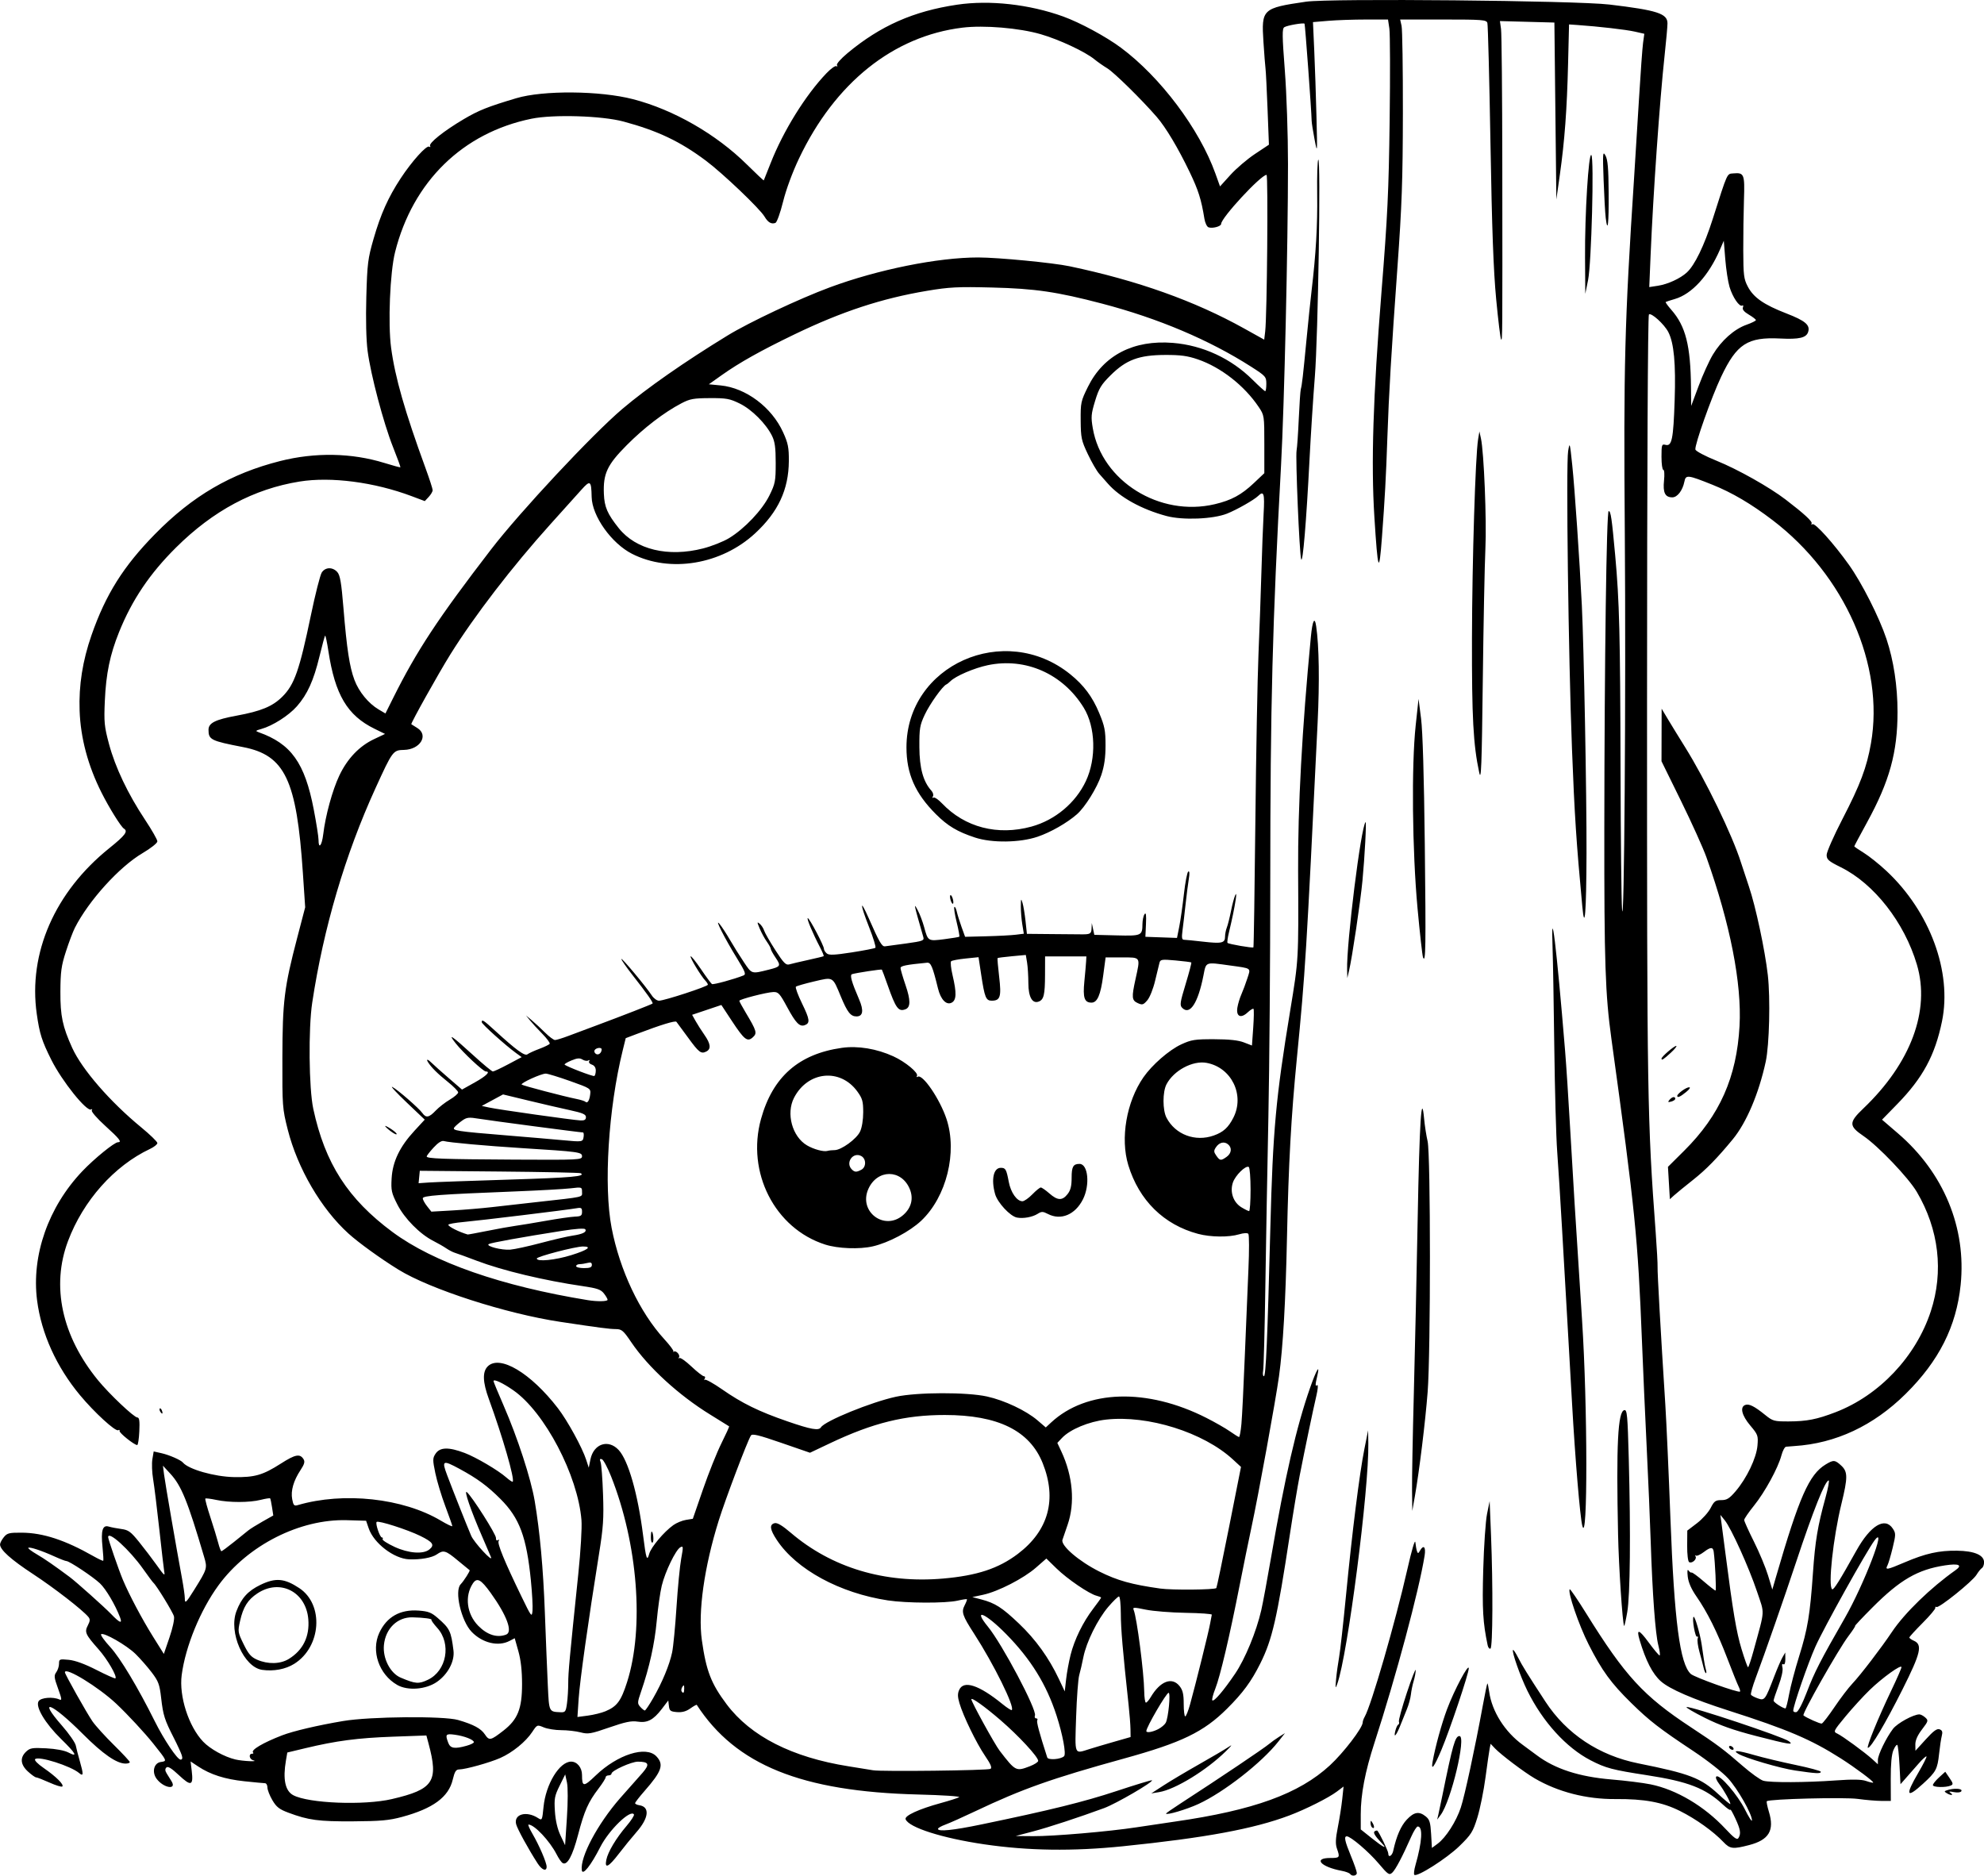 <?xml version="1.0" encoding="UTF-8" standalone="no"?>
<!-- Created with Inkscape (http://www.inkscape.org/) -->

<svg
   width="266.965mm"
   height="252.393mm"
   viewBox="0 0 266.965 252.393"
   version="1.1"
   id="svg1"
   xml:space="preserve"
   xmlns="http://www.w3.org/2000/svg"
   xmlns:svg="http://www.w3.org/2000/svg"><defs
     id="defs1" /><g
     id="layer1"
     transform="translate(-506.222,38.3)"><path
       style="fill:#000000"
       d="m 687.877,213.863 c -0.08,-0.129 -0.584,-0.317 -1.12,-0.418 -2.841,-0.533 -3.889,-1.729 -1.516,-1.729 1.263,0 1.3,-0.054 0.877,-1.268 -0.216,-0.621 -0.187,-1.316 0.124,-2.884 0.225,-1.136 0.49,-2.829 0.589,-3.763 l 0.18,-1.697 -0.899,0.676 c -1.123,0.844 -4.185,2.383 -6.406,3.219 -4.792,1.804 -11.31,3.009 -22.407,4.143 -6.747,0.69 -12.729,0.605 -18.645,-0.264 -5.656,-0.831 -10.149,-2.264 -10.574,-3.373 -0.18,-0.468 1.77,-1.366 4.723,-2.175 1.152,-0.316 2.268,-0.671 2.481,-0.79 0.215,-0.12 -2.239,-0.283 -5.533,-0.365 -15.69,-0.395 -24.531,-3.976 -29.773,-12.059 -0.034,-0.052 -0.424,0.163 -0.868,0.479 -0.564,0.401 -1.106,0.549 -1.801,0.492 -0.869,-0.072 -1.006,-0.176 -1.08,-0.823 l -0.085,-0.741 -0.87,1.139 c -1.137,1.489 -1.956,1.915 -3.276,1.704 -0.807,-0.129 -1.655,0.047 -3.786,0.787 -2.495,0.866 -2.85,0.926 -3.875,0.659 -0.621,-0.162 -1.785,-0.294 -2.588,-0.294 -0.803,0 -1.864,-0.169 -2.357,-0.375 -0.895,-0.374 -0.899,-0.372 -1.562,0.629 -0.864,1.306 -2.658,2.763 -4.292,3.487 -1.413,0.626 -4.682,1.538 -5.539,1.545 -0.422,0.004 -0.6,0.289 -0.859,1.377 -0.557,2.343 -2.655,3.885 -6.821,5.01 -1.741,0.47 -2.887,0.574 -6.604,0.595 -4.634,0.027 -5.991,-0.155 -8.69,-1.165 -1.225,-0.458 -1.616,-0.764 -2.157,-1.688 -0.364,-0.621 -0.661,-1.386 -0.661,-1.701 0,-0.315 -0.149,-0.574 -0.331,-0.577 -0.182,-0.003 -1.427,-0.12 -2.766,-0.261 -2.626,-0.277 -4.569,-0.897 -6.208,-1.982 l -1.034,-0.684 0.153,1.268 c 0.242,2.001 -0.086,2.115 -1.709,0.592 -1.004,-0.943 -1.5,-1.248 -1.7,-1.048 -0.2,0.2 -0.188,0.435 0.042,0.805 0.178,0.287 0.468,0.755 0.645,1.04 0.759,1.223 -1.067,0.933 -1.999,-0.318 -0.675,-0.906 -0.372,-2.134 0.559,-2.268 0.868,-0.124 0.878,-0.1 -1.005,-2.465 -1.143,-1.437 -3.462,-3.935 -4.977,-5.364 -2.391,-2.254 -6.922,-5.028 -6.922,-4.237 0,0.254 2.926,5.46 3.706,6.594 0.4,0.582 1.694,2.011 2.876,3.175 1.181,1.164 2.148,2.206 2.149,2.315 4.6e-4,0.109 -0.254,0.198 -0.566,0.198 -1.203,0 -3.054,-1.284 -5.762,-3.995 -4.175,-4.181 -6.187,-4.984 -2.802,-1.118 0.945,1.079 1.782,2.284 1.862,2.677 0.079,0.394 0.318,1.321 0.531,2.062 0.527,1.831 0.512,2.149 -0.076,1.65 -1.129,-0.96 -5.465,-2.333 -5.922,-1.876 -0.144,0.144 0.329,0.632 1.176,1.215 1.63,1.123 2.731,2.216 2.482,2.465 -0.095,0.095 -0.874,-0.143 -1.732,-0.528 -0.858,-0.385 -1.667,-0.7 -1.799,-0.7 -0.131,0 -0.622,-0.35 -1.091,-0.779 -1.015,-0.927 -1.106,-1.871 -0.257,-2.675 0.53,-0.502 0.828,-0.552 2.712,-0.454 1.283,0.067 2.455,0.288 2.977,0.561 1.327,0.695 1.032,0.149 -0.985,-1.824 -2.148,-2.101 -3.483,-4.348 -3.018,-5.079 0.311,-0.489 1.93,-0.624 2.786,-0.232 0.374,0.171 0.35,-0.04 -0.172,-1.478 -0.533,-1.467 -0.563,-1.742 -0.238,-2.185 0.204,-0.279 0.371,-0.797 0.371,-1.152 0,-0.613 0.064,-0.638 1.313,-0.518 0.856,0.082 2.157,0.557 3.739,1.366 1.334,0.682 2.477,1.189 2.539,1.127 0.258,-0.258 -1.083,-2.567 -2.263,-3.899 -1.786,-2.016 -1.922,-2.318 -1.451,-3.228 0.311,-0.601 0.324,-0.835 0.065,-1.146 -0.783,-0.944 -4.587,-3.891 -7.426,-5.753 -2.988,-1.96 -4.453,-3.275 -4.453,-3.995 0,-0.191 0.228,-0.628 0.506,-0.972 0.451,-0.557 0.717,-0.623 2.447,-0.61 2.831,0.022 5.799,0.995 9.571,3.137 0.704,0.4 1.317,0.687 1.364,0.639 0.046,-0.048 7e-4,-0.884 -0.101,-1.857 -0.231,-2.207 0.008,-2.992 0.834,-2.742 0.326,0.099 1.09,0.246 1.697,0.327 0.963,0.129 1.271,0.355 2.41,1.769 0.718,0.892 1.75,2.247 2.294,3.011 1.079,1.516 1.198,1.619 1.066,0.926 -0.048,-0.255 -0.342,-2.785 -0.652,-5.622 -0.31,-2.838 -0.688,-5.897 -0.839,-6.798 -0.151,-0.901 -0.196,-2.107 -0.099,-2.68 l 0.176,-1.041 1.068,0.24 c 1.023,0.23 2.586,0.914 2.865,1.254 0.745,0.91 4.264,1.911 6.879,1.958 2.78,0.049 3.872,-0.265 6.291,-1.813 1.949,-1.247 2.574,-1.37 3.058,-0.602 0.213,0.338 0.121,0.676 -0.393,1.455 -0.953,1.442 -1.344,2.801 -1.131,3.931 0.155,0.827 0.261,0.941 0.743,0.8 6.176,-1.81 14.169,-0.943 19.261,2.09 0.848,0.505 1.541,0.834 1.54,0.731 -10e-4,-0.103 -0.424,-1.306 -0.94,-2.675 -0.516,-1.368 -1.12,-3.368 -1.343,-4.445 -0.368,-1.781 -0.367,-2.016 0.02,-2.606 0.592,-0.903 1.762,-0.936 3.941,-0.11 1.513,0.574 4.489,2.326 5.577,3.284 0.424,0.373 0.815,0.633 0.871,0.578 0.304,-0.304 -1.34,-6.007 -3.215,-11.146 -0.825,-2.262 -0.871,-3.641 -0.146,-4.367 1.611,-1.611 5.785,0.875 9.444,5.624 1.288,1.671 3.267,5.281 3.807,6.944 l 0.344,1.058 0.228,-1.116 c 0.43,-2.105 2.401,-2.762 3.794,-1.265 1.297,1.395 2.585,5.894 3.293,11.509 0.401,3.176 0.524,3.542 0.824,2.46 0.251,-0.904 1.974,-2.953 3.246,-3.86 0.424,-0.302 1.186,-0.617 1.695,-0.699 l 0.924,-0.15 1.371,-3.968 c 0.754,-2.183 1.869,-4.968 2.477,-6.19 0.609,-1.222 1.075,-2.248 1.036,-2.281 -0.039,-0.032 -1.182,-0.742 -2.54,-1.578 -4.246,-2.612 -8.347,-6.371 -10.628,-9.742 -1.062,-1.57 -1.285,-1.76 -2.066,-1.766 -0.869,-0.006 -2.135,-0.171 -7.459,-0.971 -7.339,-1.103 -17.546,-4.397 -21.825,-7.044 -2.391,-1.478 -5.33,-3.602 -6.691,-4.833 -3.686,-3.335 -6.865,-8.778 -8.187,-14.013 -0.711,-2.818 -0.734,-3.125 -0.717,-9.657 0.021,-7.635 0.244,-9.442 1.996,-16.14 l 1.072,-4.101 -0.31,-4.63 c -0.838,-12.526 -2.411,-15.836 -8.044,-16.926 -4.345,-0.841 -4.654,-0.996 -4.654,-2.33 0,-0.916 0.907,-1.372 3.782,-1.901 3.299,-0.606 4.849,-1.25 6.158,-2.56 1.623,-1.623 2.289,-3.523 3.835,-10.944 0.591,-2.838 1.249,-5.427 1.461,-5.755 0.478,-0.739 1.455,-0.771 2.09,-0.069 0.38,0.42 0.548,1.397 0.83,4.829 0.455,5.537 0.821,7.928 1.481,9.693 0.594,1.589 1.887,3.164 3.261,3.975 l 0.909,0.536 1.045,-2.095 c 3.18,-6.373 6.015,-10.674 13.168,-19.979 3.883,-5.052 13.656,-15.51 17.671,-18.912 3.336,-2.826 8.382,-6.346 14.163,-9.881 2.916,-1.783 9.655,-4.955 13.752,-6.474 6.462,-2.396 14.553,-4.025 19.974,-4.022 2.648,0.002 10.051,0.715 12.279,1.184 9.152,1.925 16.828,4.661 23.495,8.374 l 2.7,1.503 0.132,-1.099 c 0.252,-2.089 0.414,-21.075 0.181,-21.075 -0.754,0 -6.109,5.784 -6.109,6.598 0,0.337 -1.187,0.654 -1.705,0.456 -0.211,-0.081 -0.456,-0.6 -0.546,-1.153 -0.421,-2.603 -0.814,-3.845 -1.993,-6.298 -1.558,-3.242 -3.209,-6.003 -4.427,-7.408 -2.014,-2.322 -5.741,-5.986 -6.644,-6.531 -0.526,-0.318 -1.303,-0.862 -1.726,-1.208 -1.259,-1.032 -4.741,-2.662 -7.226,-3.382 -2.906,-0.843 -7.644,-1.24 -10.549,-0.884 -9.296,1.139 -17.147,7.425 -21.985,17.605 -0.886,1.863 -1.74,4.181 -2.145,5.815 -0.37,1.495 -0.831,2.779 -1.026,2.853 -0.541,0.208 -1,-0.058 -1.468,-0.848 -0.635,-1.073 -5.612,-5.819 -7.888,-7.522 -3.474,-2.6 -6.506,-4.039 -11.105,-5.273 -2.902,-0.779 -9.425,-0.976 -12.367,-0.375 -9.252,1.892 -15.97,8.459 -18.353,17.944 -0.686,2.73 -0.972,9.632 -0.533,12.889 0.537,3.993 1.844,8.559 4.643,16.223 0.52,1.425 0.946,2.742 0.946,2.927 0,0.185 -0.238,0.592 -0.529,0.904 l -0.529,0.567 -1.754,-0.66 c -5.027,-1.892 -10.864,-2.654 -15.102,-1.971 -6.145,0.991 -11.615,3.911 -16.613,8.872 -3.538,3.511 -5.923,7.049 -7.666,11.374 -1.228,3.046 -1.756,5.594 -1.919,9.264 -0.127,2.862 -0.072,3.434 0.56,5.801 0.835,3.126 2.542,6.719 4.836,10.173 0.92,1.386 1.674,2.706 1.674,2.932 0,0.232 -0.874,0.926 -2.002,1.591 -3.122,1.841 -7.243,6.389 -9.098,10.041 -0.264,0.521 -0.808,1.958 -1.207,3.195 -0.621,1.923 -0.729,2.71 -0.742,5.424 -0.015,3.232 0.289,4.676 1.591,7.541 1.315,2.895 5.09,7.245 9.275,10.687 1.201,0.987 2.183,1.941 2.183,2.12 0,0.178 -0.446,0.534 -0.992,0.791 -4.815,2.268 -8.984,6.954 -11.033,12.401 -2.279,6.058 -0.835,12.763 4.03,18.715 1.525,1.866 4.848,5.012 5.302,5.021 0.264,0.005 0.329,0.46 0.265,1.858 -0.047,1.018 -0.175,1.852 -0.285,1.852 -0.39,7.4e-4 -2.444,-1.641 -2.372,-1.897 0.04,-0.142 -0.042,-0.188 -0.182,-0.101 -0.361,0.223 -3.212,-2.388 -5.141,-4.709 -3.174,-3.817 -5.201,-8.292 -5.776,-12.752 -0.78,-6.045 1.505,-12.573 6.089,-17.394 1.602,-1.684 4.316,-3.892 4.785,-3.892 0.584,0 0.233,-0.455 -1.703,-2.208 -1.107,-1.002 -1.909,-1.927 -1.811,-2.086 0.097,-0.157 0.058,-0.212 -0.086,-0.123 -0.584,0.361 -3.923,-3.801 -5.364,-6.684 -1.274,-2.55 -1.573,-3.494 -1.954,-6.167 -1.167,-8.186 2.432,-16.411 9.759,-22.304 2.146,-1.726 2.553,-2.27 1.969,-2.631 -0.396,-0.245 -1.98,-2.788 -3.005,-4.826 -1.835,-3.649 -2.825,-7.348 -2.957,-11.047 -0.122,-3.414 0.399,-6.713 1.605,-10.173 1.909,-5.474 4.29,-9.262 8.547,-13.596 5.043,-5.135 10.191,-8.14 16.821,-9.82 4.713,-1.194 9.638,-1.106 14.032,0.253 1.155,0.357 2.128,0.621 2.162,0.587 0.034,-0.034 -0.411,-1.252 -0.989,-2.707 -1.287,-3.236 -3.009,-9.748 -3.427,-12.96 -0.192,-1.475 -0.257,-4.237 -0.172,-7.276 0.126,-4.484 0.209,-5.144 0.977,-7.807 0.959,-3.324 1.971,-5.583 3.643,-8.13 1.506,-2.293 3.482,-4.488 3.841,-4.266 0.154,0.095 0.208,0.057 0.12,-0.086 -0.23,-0.373 1.853,-2.035 4.534,-3.618 2.009,-1.187 3.206,-1.664 7.054,-2.814 3.633,-1.085 11.274,-1.022 15.725,0.13 5.45,1.411 11.196,4.71 15.331,8.804 1.219,1.207 2.235,2.16 2.257,2.118 0.022,-0.042 0.438,-1.088 0.925,-2.325 1.712,-4.351 4.697,-9.157 7.512,-12.093 0.587,-0.612 1.185,-1.04 1.329,-0.951 0.144,0.089 0.181,0.031 0.082,-0.129 -0.103,-0.166 0.511,-0.866 1.431,-1.631 4.41,-3.67 8.861,-5.637 14.723,-6.508 4.387,-0.651 9.724,-0.059 14.276,1.584 2.267,0.818 5.767,2.708 7.768,4.195 5.321,3.952 10.571,10.942 12.72,16.932 l 0.624,1.74 1.408,-1.555 c 0.774,-0.855 2.255,-2.119 3.29,-2.807 l 1.883,-1.252 -0.184,-4.782 c -0.101,-2.63 -0.224,-5.079 -0.273,-5.443 -0.049,-0.364 -0.175,-1.986 -0.28,-3.605 -0.287,-4.424 -0.152,-4.552 5.737,-5.414 3.171,-0.464 36.314,-0.151 40.824,0.386 6.421,0.764 7.805,1.213 7.805,2.529 0,0.419 -0.173,2.351 -0.384,4.293 -0.659,6.063 -1.544,18.681 -1.886,26.889 l -0.18,4.308 1.159,-0.178 c 1.334,-0.205 2.999,-0.969 3.894,-1.787 1.064,-0.973 2.343,-3.61 3.481,-7.18 2.04,-6.398 1.895,-6.077 2.781,-6.154 1.454,-0.127 1.544,0.096 1.427,3.549 -0.058,1.724 -0.1,4.802 -0.094,6.839 0.011,3.305 0.076,3.826 0.603,4.832 0.777,1.486 2.157,2.446 5.213,3.63 2.541,0.985 3.21,1.555 2.914,2.488 -0.25,0.788 -1.2,1.011 -3.766,0.882 -4.385,-0.219 -5.847,0.727 -7.936,5.136 -1.309,2.763 -3.592,9.209 -3.47,9.799 0.045,0.221 1.297,0.885 2.859,1.517 2.834,1.146 7.093,3.541 9.295,5.227 2.502,1.916 3.64,2.968 3.484,3.22 -0.088,0.143 -0.036,0.183 0.115,0.089 0.341,-0.211 2.86,2.593 4.902,5.455 1.74,2.439 4.082,7.063 5.054,9.98 0.969,2.908 1.49,6.337 1.491,9.826 10e-4,5.436 -1.076,9.338 -4.105,14.867 -0.943,1.721 -1.715,3.17 -1.715,3.218 0,0.049 0.579,0.445 1.287,0.881 0.708,0.436 2.078,1.532 3.044,2.435 5.847,5.469 8.841,13.579 7.472,20.234 -0.941,4.571 -2.579,7.604 -6.002,11.115 l -2.066,2.119 2.151,1.849 c 6.151,5.288 9.218,12.707 8.426,20.382 -0.577,5.597 -2.92,10.239 -7.405,14.673 -4.335,4.285 -9.415,6.664 -14.976,7.014 -0.437,0.027 -0.938,0.068 -1.114,0.09 -0.176,0.022 -0.455,0.546 -0.62,1.164 -0.454,1.703 -2.219,4.937 -3.695,6.768 -0.725,0.899 -1.317,1.766 -1.317,1.925 0,0.16 0.591,1.471 1.313,2.913 0.722,1.442 1.574,3.484 1.893,4.537 l 0.581,1.914 0.499,-1.72 c 3.115,-10.732 4.448,-13.755 6.659,-15.103 1.07,-0.653 1.272,-0.639 2.114,0.141 0.893,0.827 0.896,1.589 0.021,5.172 -1.111,4.551 -1.819,11.11 -1.238,11.469 0.197,0.122 0.992,-1.147 3.263,-5.214 1.893,-3.388 3.841,-4.558 4.899,-2.942 0.408,0.622 0.406,0.798 -0.024,2.58 -0.254,1.052 -0.571,2.121 -0.705,2.375 -0.341,0.649 -0.057,0.597 2.331,-0.423 2.799,-1.195 4.596,-1.596 7.023,-1.565 2.349,0.03 3.65,0.588 3.65,1.566 0,0.324 -0.129,0.668 -0.286,0.766 -0.157,0.097 -0.489,0.51 -0.736,0.917 -0.54,0.888 -5.062,4.525 -5.381,4.328 -0.123,-0.076 -0.191,-0.028 -0.151,0.108 0.04,0.136 -0.731,1.053 -1.713,2.038 -0.982,0.985 -1.786,1.867 -1.786,1.959 0,0.092 0.268,0.285 0.595,0.429 1.208,0.53 0.952,1.636 -1.52,6.561 -2.284,4.55 -4.239,7.856 -4.645,7.856 -0.269,0 1.35,-3.979 3.15,-7.739 0.749,-1.564 1.361,-2.966 1.361,-3.116 0,-0.429 -2.551,1.401 -4.266,3.059 -0.858,0.83 -2.324,2.432 -3.257,3.56 -1.631,1.972 -1.675,2.062 -1.122,2.316 0.688,0.316 3.719,2.534 4.743,3.469 l 0.728,0.665 v -0.587 c 0,-0.683 1.115,-2.977 2.032,-4.18 0.576,-0.756 2.749,-1.947 3.553,-1.947 0.18,0 0.536,0.189 0.791,0.42 0.439,0.397 0.415,0.485 -0.442,1.608 -0.606,0.794 -0.902,1.466 -0.894,2.027 l 0.012,0.84 1.392,-1.532 c 1.046,-1.151 1.51,-1.487 1.864,-1.352 0.358,0.137 0.428,0.347 0.292,0.871 -0.098,0.38 -0.262,1.464 -0.363,2.41 -0.223,2.089 -0.408,2.435 -2.157,4.035 -2.251,2.059 -2.445,1.606 -0.636,-1.484 0.666,-1.138 1.159,-2.121 1.095,-2.184 -0.064,-0.064 -0.519,0.345 -1.013,0.909 -0.493,0.563 -1.254,1.43 -1.691,1.925 l -0.794,0.901 -0.132,-2.559 c -0.073,-1.407 -0.206,-2.632 -0.295,-2.72 -0.089,-0.089 -0.328,0.229 -0.529,0.707 -0.242,0.573 -0.363,1.881 -0.356,3.845 l 0.011,2.977 h -1.248 c -0.687,0 -2.123,-0.122 -3.192,-0.27 -1.8,-0.25 -11.943,0.008 -12.247,0.312 -0.064,0.064 0.064,0.705 0.284,1.426 0.764,2.506 0.008,3.778 -2.66,4.473 -2.19,0.571 -2.578,0.524 -3.464,-0.411 -1.352,-1.429 -3.701,-3.106 -5.859,-4.183 -2.372,-1.184 -4.782,-1.627 -8.677,-1.597 -3.9,0.031 -7.739,-0.956 -10.879,-2.796 -1.41,-0.826 -4.521,-3.176 -5.32,-4.018 l -0.589,-0.621 -0.123,0.602 c -0.068,0.331 -0.322,2.09 -0.564,3.909 -0.242,1.819 -0.737,4.26 -1.099,5.424 -0.598,1.924 -0.818,2.273 -2.421,3.836 -1.694,1.652 -5.71,4.207 -6.061,3.856 -0.092,-0.092 -0.025,-0.67 0.151,-1.284 0.908,-3.179 1.028,-5.217 0.307,-5.217 -0.145,0 -0.54,0.625 -0.879,1.389 -1.197,2.7 -2.111,4.429 -2.55,4.827 -0.406,0.368 -0.566,0.259 -1.843,-1.253 -1.325,-1.569 -3.755,-3.64 -4.271,-3.64 -0.405,0 -0.269,0.646 0.556,2.646 0.437,1.059 0.794,2.087 0.794,2.285 0,0.4 -0.68,0.494 -0.907,0.126 z m 5.821,-3.139 c 0.434,-1.964 1.034,-3.337 1.822,-4.173 0.978,-1.037 1.655,-1.149 2.552,-0.423 0.514,0.416 0.631,0.803 0.72,2.368 l 0.106,1.87 0.769,-0.568 c 1.109,-0.82 2.499,-2.988 3.12,-4.866 0.527,-1.593 1.9,-7.965 2.956,-13.713 0.293,-1.596 0.57,-2.939 0.615,-2.984 0.045,-0.045 0.155,0.454 0.245,1.108 0.363,2.645 2.113,5.415 4.524,7.159 0.402,0.291 1.252,0.919 1.888,1.395 2.459,1.842 5.695,2.891 10.036,3.255 1.892,0.158 4.262,0.454 5.267,0.658 3.474,0.703 7.238,2.936 10.07,5.973 1.167,1.252 1.572,1.543 1.752,1.259 0.373,-0.589 0.286,-1.149 -0.417,-2.658 -0.362,-0.778 -0.66,-1.302 -0.661,-1.163 -10e-4,0.139 -0.449,-0.166 -0.995,-0.678 -2.36,-2.211 -4.69,-3.113 -10.253,-3.968 -4.618,-0.71 -5.527,-0.95 -7.546,-1.993 -3.291,-1.7 -6.459,-5.181 -8.521,-9.364 -0.956,-1.939 -2.135,-5.294 -1.932,-5.497 0.057,-0.057 0.364,0.408 0.683,1.033 0.567,1.112 1.233,2.186 3.674,5.923 2.838,4.345 7.209,7.25 12.511,8.313 6.89,1.382 8.408,1.963 10.73,4.113 0.906,0.838 1.646,1.446 1.646,1.35 0,-0.311 -0.857,-1.847 -1.508,-2.704 -0.381,-0.501 -0.528,-0.902 -0.368,-1.002 0.466,-0.288 2.86,2.487 3.839,4.449 0.518,1.037 0.943,1.694 0.944,1.459 0.005,-0.853 -1.915,-4.231 -3.208,-5.646 -0.746,-0.816 -2.79,-2.422 -4.679,-3.676 -4.567,-3.031 -5.904,-4.065 -8.342,-6.456 -2.739,-2.685 -3.944,-4.339 -5.744,-7.885 -1.324,-2.607 -2.868,-7.112 -2.548,-7.432 0.067,-0.067 1.058,1.387 2.202,3.229 5.249,8.45 7.726,11.145 14.088,15.329 3.529,2.321 4.424,2.989 6.981,5.215 1.13,0.984 2.381,1.88 2.778,1.991 0.953,0.267 5.744,0.246 9.748,-0.042 2.278,-0.164 3.457,-0.142 4.078,0.074 0.48,0.167 0.911,0.267 0.957,0.221 0.125,-0.125 -2.406,-2.014 -4.385,-3.274 -3.99,-2.539 -7.126,-3.875 -15.096,-6.427 -4.79,-1.534 -7.907,-2.883 -9.094,-3.937 -1.109,-0.985 -2.029,-2.771 -2.853,-5.545 -0.466,-1.568 -0.097,-1.472 1.214,0.314 0.708,0.964 1.37,1.753 1.472,1.753 0.102,0 0.026,-0.612 -0.168,-1.36 -0.403,-1.555 -0.794,-6.875 -1.027,-13.985 -0.088,-2.692 -0.329,-8.348 -0.536,-12.568 -0.207,-4.22 -0.496,-10.709 -0.643,-14.42 -0.552,-13.93 -0.899,-17.36 -4.106,-40.614 -0.833,-6.039 -0.974,-10.227 -0.957,-28.443 0.021,-22.475 0.297,-42.598 0.584,-42.598 0.283,0 0.419,0.924 0.879,5.953 0.567,6.2 0.677,10.613 0.721,28.972 0.022,9.095 0.113,17.489 0.203,18.653 0.291,3.781 0.534,-29.376 0.37,-50.548 -0.175,-22.612 -0.025,-28.353 1.249,-47.877 0.152,-2.328 0.448,-7.091 0.658,-10.583 0.21,-3.493 0.457,-6.9 0.55,-7.573 l 0.168,-1.223 -1.288,-0.293 c -1.173,-0.267 -4.861,-0.691 -7.71,-0.888 l -1.13,-0.078 -0.13,5.292 c -0.152,6.191 -0.462,10.366 -1.11,14.949 l -0.468,3.307 -0.132,-11.901 -0.132,-11.901 -3.665,-0.099 -3.665,-0.099 0.151,1.078 c 0.083,0.593 0.159,8.791 0.169,18.217 0.025,23.327 0.022,23.732 -0.162,23.549 -0.089,-0.089 -0.386,-2.52 -0.66,-5.402 -0.367,-3.858 -0.57,-9.394 -0.77,-20.983 -0.149,-8.658 -0.337,-15.951 -0.416,-16.206 -0.132,-0.422 -0.652,-0.463 -5.941,-0.463 h -5.796 l 0.192,0.86 c 0.105,0.473 0.184,5.741 0.175,11.708 -0.014,9.044 -0.136,12.498 -0.732,20.77 -0.827,11.475 -1.152,16.967 -1.354,22.886 -0.183,5.352 -0.337,8.191 -0.734,13.491 -0.379,5.066 -0.548,4.607 -1.014,-2.756 -0.459,-7.262 -0.179,-16.137 0.956,-30.314 0.816,-10.184 0.975,-13.52 1.098,-23.059 0.08,-6.134 0.063,-11.7 -0.038,-12.369 l -0.182,-1.216 h -2.987 c -1.643,0 -3.914,0.078 -5.048,0.174 l -2.062,0.174 0.173,3.861 c 0.095,2.123 0.229,6.123 0.298,8.888 0.124,4.951 0.12,4.997 -0.256,3.043 -0.21,-1.091 -0.387,-2.223 -0.393,-2.514 -0.03,-1.383 -0.879,-12.977 -0.957,-13.063 -0.139,-0.155 -2.323,0.222 -2.721,0.47 -0.303,0.189 -0.292,1.107 0.066,5.787 0.242,3.158 0.427,8.633 0.428,12.666 0.003,10.787 -0.496,32.424 -0.932,40.442 -1.161,21.337 -1.445,32.266 -1.452,55.959 -0.003,10.841 -0.117,25.129 -0.253,31.75 -0.136,6.621 -0.32,16.861 -0.408,22.754 -0.088,5.894 -0.223,11.043 -0.3,11.443 -0.077,0.4 -0.029,0.728 0.106,0.728 0.263,0 0.473,-4.849 0.865,-19.976 0.341,-13.157 0.734,-17.456 2.673,-29.236 1.139,-6.921 1.128,-6.719 1.064,-18.752 -0.046,-8.606 0.531,-19.2 1.715,-31.519 0.212,-2.209 0.513,-2.811 0.715,-1.433 0.392,2.672 0.463,7.396 0.195,12.95 -1.509,31.196 -1.659,33.61 -2.799,45.236 -0.771,7.863 -1.112,14.057 -1.325,24.077 -0.184,8.656 -0.535,14.767 -1.073,18.653 -0.453,3.275 -2.777,16.02 -3.714,20.373 -0.36,1.673 -1.077,5.186 -1.592,7.805 -1.343,6.826 -2.611,12.215 -3.262,13.859 -0.31,0.783 -0.492,1.495 -0.405,1.582 0.218,0.218 1.525,-1.31 3.063,-3.582 1.352,-1.996 2.859,-5.654 3.524,-8.552 0.217,-0.946 0.814,-4.161 1.327,-7.144 1.857,-10.803 3.406,-17.54 5.227,-22.741 0.861,-2.459 1.373,-3.334 0.994,-1.699 -0.303,1.308 -0.305,1.486 -0.009,1.303 0.133,-0.082 0.076,0.559 -0.126,1.424 -0.453,1.94 -1.55,7.196 -2.242,10.733 -0.284,1.455 -0.88,5.027 -1.323,7.938 -1.726,11.333 -2.369,14.134 -3.985,17.366 -1.211,2.423 -2.33,3.944 -4.471,6.075 -3.153,3.139 -6.092,4.56 -13.892,6.715 -9.746,2.692 -13.626,4.068 -19.979,7.081 -1.675,0.795 -3.491,1.606 -4.035,1.803 -0.544,0.197 -0.989,0.453 -0.989,0.569 0,0.405 2.01,0.202 5.821,-0.589 9.271,-1.923 13.817,-3.045 18.195,-4.493 2.576,-0.852 4.727,-1.506 4.779,-1.454 0.216,0.216 -4.84,3.157 -6.438,3.744 -3.374,1.241 -7.447,2.579 -9.525,3.127 l -2.381,0.629 2.347,0.02 c 2.684,0.023 10.209,-0.621 13.925,-1.193 1.382,-0.213 3.708,-0.559 5.168,-0.769 10.595,-1.525 16.69,-3.738 20.847,-7.567 1.84,-1.696 4.412,-5.059 4.412,-5.769 0,-0.164 0.119,-0.505 0.265,-0.758 0.888,-1.538 4.131,-12.743 5.736,-19.82 0.609,-2.686 1.04,-4.137 1.087,-3.658 0.043,0.437 0.14,0.972 0.216,1.191 0.117,0.335 0.179,0.324 0.399,-0.066 0.486,-0.865 0.818,-0.516 0.628,0.661 -0.769,4.767 -3.847,16.252 -6.754,25.202 -1.256,3.866 -1.843,6.938 -1.84,9.62 l 0.002,2.021 1.585,1.264 c 1.455,1.16 2.063,1.45 1.255,0.599 -0.941,-0.992 -1.219,-1.458 -0.964,-1.615 0.149,-0.092 0.312,-0.126 0.361,-0.075 0.287,0.298 1.463,2.744 1.463,3.042 0,0.651 0.516,0.37 0.68,-0.37 z m -2.885,-3.153 c -0.097,-0.097 -0.173,-0.365 -0.168,-0.595 0.007,-0.344 0.058,-0.333 0.289,0.064 0.285,0.49 0.202,0.854 -0.12,0.531 z m 8.948,-1.676 c 0.085,-0.364 0.324,-1.495 0.531,-2.514 1.41,-6.933 1.736,-8.07 2.314,-8.07 0.952,0 -1.126,8.728 -2.524,10.605 l -0.476,0.639 z m -36.641,-0.155 c 0,-0.05 0.863,-0.651 1.918,-1.335 5.404,-3.504 11.249,-7.432 11.972,-8.045 0.291,-0.247 0.886,-0.673 1.323,-0.947 l 0.794,-0.498 -0.888,1.132 c -2.221,2.832 -7.32,6.816 -10.753,8.403 -1.605,0.742 -4.366,1.557 -4.366,1.289 z m -0.329,-3.786 c 0.91,-0.591 3.054,-1.866 4.763,-2.834 1.709,-0.968 3.464,-1.999 3.901,-2.292 0.648,-0.435 0.6,-0.342 -0.265,0.512 -2.603,2.569 -6.825,5.157 -8.996,5.514 l -1.058,0.174 z m 84.996,-2.006 c -2.056,-0.305 -6.749,-1.683 -7.672,-2.254 -0.837,-0.517 -0.022,-0.457 2.093,0.156 1.223,0.354 3.753,0.961 5.621,1.347 1.868,0.387 3.397,0.802 3.397,0.922 0,0.276 -0.626,0.245 -3.44,-0.172 z m -48.792,-1.204 c 0.371,-2.049 1.217,-5.118 1.946,-7.06 0.967,-2.575 2.908,-6.225 2.917,-5.486 0.009,0.668 -2.538,8.26 -3.678,10.965 -0.979,2.323 -1.428,2.922 -1.185,1.581 z m 39.928,-1.844 c -0.09,-0.146 -0.044,-0.265 0.101,-0.265 0.146,0 0.338,0.119 0.428,0.265 0.09,0.146 0.044,0.265 -0.101,0.265 -0.146,0 -0.338,-0.119 -0.428,-0.265 z m 3.572,-1.603 c -3.005,-0.774 -4.835,-1.422 -6.847,-2.427 -1.51,-0.754 -2.627,-1.411 -2.481,-1.459 0.497,-0.166 12.977,3.997 13.756,4.589 0.742,0.563 0.079,0.458 -4.428,-0.702 z m -48.529,-0.646 c 0.106,-0.437 0.286,-0.831 0.401,-0.877 0.115,-0.046 0.156,-0.224 0.092,-0.397 -0.064,-0.172 0.416,-1.921 1.066,-3.886 0.65,-1.965 1.186,-3.333 1.19,-3.041 0.004,0.292 -0.118,0.947 -0.271,1.455 -0.153,0.508 -0.321,1.329 -0.374,1.823 -0.053,0.494 -0.298,1.387 -0.545,1.984 -0.247,0.597 -0.637,1.562 -0.865,2.144 -0.537,1.367 -0.945,1.834 -0.693,0.794 z m -7.958,-7.011 c 0.073,-0.8 0.253,-2.11 0.398,-2.91 0.146,-0.8 0.565,-4.551 0.932,-8.334 0.826,-8.525 1.815,-16.404 2.475,-19.711 l 0.501,-2.514 0.029,1.732 c 0.104,6.169 -2.78,28.507 -4.182,32.399 -0.249,0.691 -0.269,0.605 -0.153,-0.661 z m 20.391,-4.553 c -0.64,-3.035 -0.744,-4.815 -0.595,-10.169 0.089,-3.181 0.319,-6.557 0.513,-7.503 l 0.351,-1.72 0.185,4.63 c 0.271,6.758 0.233,15.022 -0.07,15.209 -0.141,0.087 -0.314,-0.114 -0.385,-0.447 z m 18.363,-2.591 c -0.221,-0.404 -0.722,-7.973 -0.814,-12.303 -0.257,-12.13 -0.032,-16.574 0.846,-16.743 0.368,-0.071 0.438,0.705 0.592,6.479 0.27,10.169 0.188,18.467 -0.205,20.715 -0.191,1.091 -0.38,1.925 -0.419,1.852 z m -5.629,-13.494 c -0.303,-1.193 -0.957,-8.99 -1.374,-16.404 -0.225,-4.002 -0.527,-9.3 -0.671,-11.774 -0.143,-2.474 -0.445,-7.713 -0.67,-11.642 -0.225,-3.929 -0.524,-8.692 -0.665,-10.583 -0.141,-1.892 -0.315,-8.202 -0.387,-14.023 -0.072,-5.821 -0.176,-11.811 -0.232,-13.312 -0.244,-6.572 0.523,-0.281 1.686,13.841 0.156,1.892 0.455,6.476 0.664,10.186 0.37,6.554 0.732,12.383 1.619,26.061 0.749,11.542 0.769,30.556 0.03,27.649 z m -22.907,-4.763 c -0.018,-1.528 0.089,-7.362 0.238,-12.965 0.149,-5.603 0.383,-16.199 0.519,-23.548 0.243,-13.105 0.513,-17.312 0.865,-13.494 0.087,0.946 0.299,2.315 0.471,3.043 0.413,1.749 0.418,28.401 0.006,33.734 -0.309,3.997 -1.119,10.61 -1.718,14.023 l -0.349,1.984 z m -8.738,-70.034 c -0.087,-3.627 1.865,-19.258 2.482,-19.875 0.143,-0.143 -0.111,4.658 -0.417,7.888 -0.268,2.828 -1.39,10.355 -1.808,12.123 l -0.23,0.974 z m 10.217,-1.668 c -0.092,-0.218 -0.426,-3.195 -0.741,-6.615 -0.713,-7.74 -0.829,-19.209 -0.249,-24.606 l 0.384,-3.572 0.34,2.646 c 0.217,1.69 0.399,7.809 0.502,16.933 0.158,13.884 0.124,16.065 -0.236,15.214 z m 21.429,-6.879 c -0.806,-8.647 -1.041,-12.231 -1.387,-21.167 -0.482,-12.439 -0.816,-38.268 -0.518,-40.084 0.208,-1.268 0.231,-1.191 0.551,1.852 0.326,3.091 0.989,12.783 1.294,18.918 0.274,5.502 0.653,25.649 0.628,33.337 -0.026,8.013 -0.239,10.682 -0.569,7.144 z m -13.868,-17.992 c -0.804,-3.733 -1.003,-7.428 -0.977,-18.124 0.025,-10.413 0.46,-24.506 0.825,-26.723 l 0.174,-1.058 0.206,0.926 c 0.406,1.822 0.781,11.047 0.602,14.817 -0.1,2.11 -0.258,10.087 -0.35,17.727 -0.14,11.636 -0.218,13.654 -0.481,12.435 z m -23.959,-28.707 c -0.237,-0.707 -0.787,-13.777 -0.616,-14.655 0.074,-0.38 0.206,-2.298 0.294,-4.262 0.088,-1.965 0.21,-3.75 0.271,-3.969 0.161,-0.575 0.293,-1.724 0.762,-6.615 0.23,-2.401 0.539,-5.378 0.686,-6.615 0.588,-4.948 0.813,-8.807 0.757,-13.029 -0.032,-2.437 0.033,-4.52 0.146,-4.63 0.354,-0.346 -0.025,23.771 -0.459,29.169 -0.222,2.765 -0.547,7.825 -0.722,11.245 -0.427,8.332 -0.902,14.008 -1.119,13.361 z m 38.197,-40.614 c -0.038,-5.802 0.476,-14.155 0.848,-13.783 0.388,0.388 0.017,14.578 -0.44,16.825 l -0.376,1.852 z m 2.782,-5.334 c -0.078,-0.632 -0.206,-2.935 -0.285,-5.117 -0.131,-3.625 -0.109,-3.907 0.254,-3.257 0.304,0.544 0.404,1.719 0.426,4.976 0.029,4.245 -0.127,5.585 -0.396,3.398 z M 558.96,203.789 c 5.611,-1.308 6.303,-2.361 4.923,-7.485 l -0.288,-1.071 -4.543,0.164 c -4.704,0.17 -7.572,0.547 -11.738,1.546 l -2.432,0.583 -0.185,1.076 c -0.432,2.511 -0.102,4.086 0.977,4.663 2.067,1.106 9.529,1.401 13.287,0.525 z m 80.54,-4.063 c 0.235,-0.149 0.033,-0.632 -0.731,-1.752 -1.164,-1.706 -2.931,-5.341 -3.447,-7.095 -0.251,-0.854 -0.259,-1.285 -0.03,-1.786 0.606,-1.33 2.657,-0.656 5.817,1.912 0.626,0.509 1.193,0.872 1.26,0.805 0.419,-0.419 -2.425,-6.18 -5.066,-10.263 -1.583,-2.447 -1.745,-2.933 -1.277,-3.835 0.21,-0.405 0.347,-0.771 0.304,-0.814 -0.043,-0.043 -0.611,0.043 -1.262,0.192 -1.607,0.367 -6.855,0.348 -9.371,-0.033 -6.474,-0.981 -12.314,-4.155 -14.939,-8.119 -0.942,-1.422 -1.031,-2.084 -0.307,-2.274 0.352,-0.092 1.03,0.311 2.183,1.295 5.502,4.7 12.622,6.841 20.481,6.159 4.571,-0.397 7.459,-1.349 10.062,-3.316 4.135,-3.126 5.295,-7.349 3.351,-12.206 -1.756,-4.389 -6.012,-6.486 -13.172,-6.488 -5.361,-0.002 -9.64,1.05 -15.422,3.79 l -2.722,1.29 -3.863,-1.334 c -3.076,-1.062 -3.908,-1.262 -4.087,-0.981 -0.473,0.746 -3.429,8.553 -4.327,11.429 -1.958,6.272 -2.809,12.305 -2.272,16.111 0.582,4.126 1.245,5.841 3.335,8.622 3.242,4.313 8.8,7.141 16.406,8.347 1.448,0.23 2.931,0.47 3.295,0.533 1.138,0.198 15.461,0.027 15.803,-0.189 z m 5.289,-0.35 c 0.623,-0.238 1.132,-0.565 1.131,-0.728 -0.004,-0.541 -2.646,-3.392 -5.106,-5.51 -2.102,-1.81 -3.887,-3.084 -3.887,-2.774 0,0.345 3.151,6.073 3.814,6.931 2.128,2.759 2.19,2.791 4.049,2.081 z m -104.502,-0.808 c -0.513,-0.134 -0.643,-0.876 -0.154,-0.876 0.17,0 0.233,-0.075 0.141,-0.167 -0.332,-0.332 1.346,-1.323 3.916,-2.314 1.489,-0.574 4.79,-1.348 8.202,-1.923 3.621,-0.61 13.552,-0.698 15.478,-0.137 2.065,0.602 3.062,1.137 3.59,1.926 0.591,0.885 0.771,0.849 2.5,-0.496 1.931,-1.502 2.509,-2.944 2.509,-6.262 -10e-5,-1.798 -0.161,-3.237 -0.494,-4.42 l -0.494,-1.754 -0.697,0.364 c -1.519,0.793 -3.645,0.284 -5.096,-1.221 -1.405,-1.456 -2.343,-5.499 -1.484,-6.397 0.448,-0.469 1.318,-1.838 1.208,-1.902 -0.048,-0.028 -0.761,-0.613 -1.585,-1.3 -1.641,-1.368 -1.93,-1.453 -2.826,-0.825 -0.641,0.449 -2.217,0.729 -3.738,0.665 -2.033,-0.086 -4.74,-2.162 -5.426,-4.162 l -0.353,-1.028 -2.574,-0.076 c -6.328,-0.187 -13.34,3.367 -17.286,8.761 -2.442,3.338 -4.44,8.206 -4.952,12.065 -0.379,2.854 0.93,6.924 2.884,8.973 0.949,0.995 2.861,2.051 4.347,2.401 0.993,0.234 3.258,0.334 2.382,0.105 z m 19.381,-10.139 c -2.453,-1.406 -3.539,-4.567 -2.409,-7.009 0.997,-2.153 2.801,-3.174 5.291,-2.993 1.307,0.095 1.727,0.258 2.58,1.003 1.621,1.414 1.786,1.757 2.112,4.372 0.179,1.438 -0.744,3.19 -2.223,4.218 -1.49,1.035 -3.935,1.223 -5.352,0.41 z m 4.132,-0.692 c 2.521,-1.196 3.185,-4.848 1.268,-6.97 -0.491,-0.544 -0.845,-1.036 -0.788,-1.094 0.145,-0.145 -1.055,-0.305 -2.545,-0.339 -2.038,-0.046 -3.639,1.506 -3.853,3.735 -0.173,1.796 0.855,3.789 2.257,4.381 2.001,0.845 2.416,0.877 3.661,0.286 z m -22.296,-1.334 c -2.48,-0.35 -4.547,-5.055 -3.468,-7.893 0.673,-1.77 1.554,-2.738 3.229,-3.546 2.043,-0.985 3.226,-0.886 5.227,0.438 3.343,2.212 2.968,7.898 -0.671,10.185 -1.171,0.736 -2.759,1.036 -4.317,0.816 z m 3.58,-1.47 c 1.916,-1.177 2.817,-3.011 2.624,-5.341 -0.307,-3.705 -3.811,-5.49 -6.841,-3.485 -1.311,0.867 -1.921,1.838 -2.344,3.731 -0.315,1.406 -0.297,1.517 0.48,3.108 0.648,1.325 1.003,1.736 1.806,2.087 1.465,0.642 3.132,0.603 4.275,-0.1 z m -14.404,12.957 c -0.101,-0.327 -0.579,-1.369 -1.062,-2.315 -1.254,-2.455 -1.445,-3.055 -1.711,-5.389 -0.209,-1.829 -0.363,-2.247 -1.27,-3.44 -0.568,-0.747 -1.546,-1.862 -2.173,-2.478 -1.203,-1.182 -4.322,-2.966 -4.636,-2.652 -0.102,0.102 0.457,0.881 1.24,1.732 1.328,1.442 3.716,5.424 5.984,9.978 1.231,2.472 3.031,5.152 3.463,5.156 0.24,0.002 0.291,-0.182 0.165,-0.592 z m 118.725,0.128 c 0.3,-0.3 -0.185,-2.903 -1.021,-5.486 -1.347,-4.161 -3.457,-7.571 -6.769,-10.939 -2.81,-2.858 -4.562,-3.577 -2.465,-1.011 1.935,2.367 6.62,11.215 6.334,11.962 -0.082,0.212 -0.009,0.386 0.16,0.386 0.17,0 0.238,0.113 0.153,0.252 -0.128,0.207 0.255,1.639 1.34,5.007 0.126,0.39 1.837,0.261 2.269,-0.17 z m 3.415,-0.959 c 0.644,-0.203 2.153,-0.649 3.353,-0.992 l 2.181,-0.624 -0.015,-1.058 c -0.008,-0.582 -0.118,-2.011 -0.244,-3.175 -0.809,-7.49 -1.051,-10.322 -1.056,-12.369 -0.003,-1.273 -0.115,-2.315 -0.25,-2.315 -0.134,0 -0.781,0.629 -1.438,1.397 -1.437,1.682 -2.951,4.742 -3.352,6.775 -0.161,0.817 -0.411,1.902 -0.557,2.412 -0.145,0.509 -0.333,3.039 -0.418,5.622 -0.172,5.257 -0.286,4.982 1.793,4.328 z m -83.826,-0.439 c 0.546,-0.152 0.992,-0.37 0.992,-0.485 0,-0.327 -1.272,-0.827 -2.547,-1.002 -1.242,-0.17 -1.335,-0.059 -0.899,1.087 0.287,0.756 0.845,0.847 2.454,0.4 z m 93.072,-2.238 c 0.425,-0.22 0.883,-0.607 1.018,-0.86 0.353,-0.663 0.675,-4.032 0.385,-4.032 -0.302,0 -2.996,4.628 -2.996,5.146 0,0.276 0.822,0.144 1.593,-0.254 z m 91.011,-2.981 c 0.8,-1.185 1.883,-2.606 2.406,-3.157 1.082,-1.141 3.877,-4.792 5.325,-6.957 1.695,-2.533 5.209,-5.944 8.553,-8.301 0.973,-0.686 0.442,-0.928 -1.415,-0.644 -3.682,0.562 -6.054,1.937 -9.766,5.661 -1.366,1.37 -2.42,2.492 -2.342,2.492 0.078,0 -0.326,0.617 -0.896,1.371 -1.352,1.787 -6.274,10.469 -6.046,10.665 0.361,0.311 2.252,1.154 2.461,1.097 0.146,-0.039 0.919,-1.041 1.72,-2.226 z m -165.39,0.575 c 1.561,-0.652 2.102,-1.381 2.914,-3.924 2.328,-7.293 1.447,-18.62 -2.154,-27.692 -0.477,-1.202 -1.035,-2.239 -1.24,-2.306 -0.273,-0.089 -0.32,0.012 -0.173,0.378 0.11,0.275 0.26,2.226 0.333,4.336 0.114,3.276 0.034,4.455 -0.547,8.07 -1.434,8.931 -2.573,17.032 -2.732,19.42 l -0.165,2.487 1.41,-0.187 c 0.775,-0.103 1.835,-0.365 2.354,-0.582 z m 78.679,-0.965 c 0.76,-2.745 2.507,-9.788 2.69,-10.846 0.094,-0.545 0.195,-1.078 0.226,-1.185 0.03,-0.107 -1.553,-0.221 -3.517,-0.252 -1.965,-0.031 -4.382,-0.224 -5.371,-0.429 -1.637,-0.339 -1.783,-0.334 -1.623,0.051 0.426,1.024 1.378,8.386 1.416,10.941 0.012,0.837 0.116,1.521 0.23,1.521 0.114,0 0.405,-0.334 0.646,-0.742 1.278,-2.163 2.872,-2.766 3.89,-1.471 0.424,0.539 0.548,1.078 0.548,2.381 0,0.926 0.092,1.684 0.204,1.684 0.112,0 0.41,-0.744 0.662,-1.654 z m -83.849,-0.103 c 0.092,-0.675 0.168,-1.896 0.167,-2.712 -0.002,-1.447 0.168,-3.287 1.35,-14.662 0.328,-3.157 0.512,-6.26 0.431,-7.276 -0.478,-6.008 -4.943,-14.524 -9.156,-17.465 -1.442,-1.007 -2.678,-1.58 -2.678,-1.243 0,0.091 0.605,1.555 1.345,3.254 1.889,4.338 3.693,9.877 4.199,12.889 0.698,4.156 1.141,9.024 1.362,14.949 0.133,3.565 0.312,7.994 0.399,9.841 0.17,3.616 0.139,3.551 1.722,3.622 0.628,0.028 0.707,-0.082 0.86,-1.197 z m 166.847,-1.551 c 1.012,-2.647 1.821,-4.224 5.09,-9.922 2.591,-4.517 5.772,-12.816 4.006,-10.451 -1.092,1.463 -6.813,11.736 -7.956,14.287 -0.994,2.219 -2.983,7.963 -2.983,8.613 0,0.159 0.187,0.25 0.416,0.203 0.253,-0.052 0.811,-1.119 1.428,-2.731 z m -155.257,0.859 c 1.231,-2.14 2.203,-4.485 2.557,-6.17 0.155,-0.738 0.42,-3.476 0.587,-6.085 0.168,-2.609 0.452,-5.541 0.631,-6.516 0.299,-1.626 0.29,-1.753 -0.112,-1.538 -0.615,0.329 -2.04,3.27 -2.501,5.162 -0.213,0.873 -0.518,3.016 -0.679,4.763 -0.282,3.071 -0.987,6.249 -2.108,9.503 -0.503,1.461 -0.51,1.598 -0.1,2.051 0.241,0.267 0.514,0.485 0.606,0.485 0.092,0 0.595,-0.744 1.119,-1.654 z m 152.856,-0.528 c 0.193,-1.055 0.798,-3.347 1.344,-5.093 1.154,-3.689 1.474,-5.62 1.865,-11.245 0.299,-4.297 0.63,-6.285 1.687,-10.12 0.351,-1.273 0.543,-2.315 0.428,-2.315 -0.466,0 -2.092,4.078 -4.38,10.98 -1.572,4.741 -4.25,12.42 -5.43,15.569 -0.428,1.141 -0.718,2.171 -0.645,2.289 0.073,0.118 0.49,0.339 0.927,0.491 0.916,0.319 0.983,0.229 2.22,-3.003 0.39,-1.019 0.879,-2.15 1.087,-2.514 l 0.379,-0.661 0.009,0.876 c 0.006,0.541 -0.096,0.81 -0.266,0.705 -0.175,-0.108 -0.219,0.055 -0.12,0.449 0.092,0.366 -0.121,1.352 -0.519,2.409 -0.371,0.985 -0.674,1.903 -0.674,2.041 0,0.22 1.219,1.022 1.596,1.05 0.078,0.006 0.299,-0.853 0.492,-1.908 z m -148.672,-0.794 c -0.003,-0.465 -0.057,-0.511 -0.247,-0.211 -0.134,0.211 -0.184,0.479 -0.113,0.595 0.229,0.371 0.364,0.228 0.36,-0.384 z m 141.872,-0.265 c -0.166,-0.327 -0.842,-2.008 -1.502,-3.735 -1.37,-3.587 -2.703,-6.263 -4.178,-8.388 -0.678,-0.977 -1.069,-1.869 -1.158,-2.646 -0.089,-0.773 -0.05,-1.051 0.115,-0.818 0.137,0.194 0.317,0.313 0.4,0.265 0.083,-0.049 0.806,0.477 1.606,1.168 0.801,0.691 1.527,1.257 1.615,1.257 0.127,0 -0.047,-3.727 -0.243,-5.218 -0.087,-0.661 -0.42,-0.659 -1.297,0.01 -0.495,0.378 -0.994,0.603 -1.108,0.5 -0.114,-0.103 -0.13,-0.052 -0.036,0.114 0.214,0.375 -0.493,0.997 -0.869,0.765 -0.155,-0.096 -0.27,-1.061 -0.261,-2.206 l 0.015,-2.035 1.302,-0.992 c 0.716,-0.546 1.545,-1.468 1.842,-2.051 0.47,-0.922 0.656,-1.059 1.44,-1.059 0.74,0 1.082,-0.212 1.921,-1.194 1.497,-1.752 2.801,-4.479 2.939,-6.148 0.111,-1.335 0.061,-1.473 -0.975,-2.702 -1.136,-1.348 -1.413,-2.475 -0.676,-2.758 0.509,-0.195 1.227,0.162 2.671,1.329 1.044,0.844 1.213,0.891 3.175,0.885 2.445,-0.008 3.796,-0.273 6.305,-1.237 5.891,-2.263 10.819,-7.48 12.82,-13.574 1.76,-5.357 1.095,-11.029 -1.884,-16.082 -1.122,-1.903 -5.183,-6.158 -7.166,-7.508 -1.993,-1.357 -1.997,-1.83 -0.035,-3.701 6.404,-6.105 9.05,-13.21 7.215,-19.38 -1.685,-5.668 -5.747,-10.867 -10.223,-13.085 -1.675,-0.83 -1.918,-1.041 -1.918,-1.667 0,-0.394 0.96,-2.572 2.134,-4.84 2.393,-4.624 3.261,-6.93 3.828,-10.171 1.836,-10.486 -3.514,-22.625 -13.239,-30.035 -2.88,-2.194 -5.451,-3.708 -8.098,-4.767 -3.347,-1.339 -3.578,-1.364 -3.767,-0.416 -0.239,1.194 -0.946,2.115 -1.625,2.115 -0.972,0 -1.284,-0.63 -1.116,-2.254 0.085,-0.823 0.043,-1.45 -0.096,-1.45 -0.135,0 -0.245,-0.788 -0.245,-1.751 0,-1.636 0.036,-1.741 0.544,-1.608 0.854,0.223 1.053,-0.753 1.228,-6.018 0.164,-4.936 -0.094,-7.69 -0.857,-9.166 -0.547,-1.057 -2.312,-2.655 -2.607,-2.36 -0.147,0.147 -0.247,20.71 -0.252,51.915 -0.008,53.653 0.037,56.401 1.166,71.646 0.156,2.11 0.27,4.194 0.252,4.63 -0.03,0.741 0.417,8.692 1.043,18.521 0.148,2.328 0.458,9.234 0.688,15.346 0.518,13.764 1.277,19.556 2.738,20.878 0.499,0.451 6.403,2.567 6.62,2.372 0.061,-0.055 -0.025,-0.367 -0.192,-0.694 z m -4.705,-2.513 c -0.091,-0.4 -0.342,-1.359 -0.557,-2.131 -0.215,-0.772 -0.323,-1.582 -0.239,-1.8 0.084,-0.218 0.046,-0.331 -0.085,-0.25 -0.248,0.153 -0.704,-2.435 -0.47,-2.669 0.163,-0.163 0.873,2.268 1.093,3.741 0.087,0.582 0.219,1.475 0.293,1.984 0.074,0.509 0.2,1.134 0.278,1.389 0.079,0.255 0.078,0.463 -0.002,0.463 -0.08,0 -0.22,-0.327 -0.311,-0.728 z m -4.668,-65.224 -0.129,-2.178 2.184,-2.171 c 4.792,-4.764 7.066,-9.888 7.448,-16.785 0.317,-5.724 -1.261,-13.758 -4.46,-22.716 -0.442,-1.237 -1.982,-4.647 -3.422,-7.578 l -2.618,-5.329 0.009,-3.535 0.009,-3.535 0.851,1.424 c 0.468,0.783 1.492,2.45 2.275,3.704 2.798,4.479 6.377,11.859 7.551,15.573 0.219,0.692 0.699,2.143 1.066,3.225 0.904,2.66 2.159,8.534 2.544,11.915 0.356,3.126 0.205,9.408 -0.28,11.651 -0.93,4.295 -2.594,8.214 -4.436,10.451 -2.107,2.558 -3.587,4.07 -5.353,5.467 -1.093,0.865 -2.241,1.803 -2.55,2.083 l -0.562,0.51 z m 0.079,-11.195 c 0.349,-0.421 0.776,-0.499 0.776,-0.142 0,0.129 -0.245,0.298 -0.544,0.376 -0.447,0.117 -0.488,0.075 -0.232,-0.234 z m 1.041,-0.532 c 0,-0.286 1.185,-1.149 1.587,-1.157 0.241,-0.005 0.084,0.249 -0.397,0.643 -0.784,0.642 -1.191,0.818 -1.191,0.514 z m -2.117,-5.018 c 0,-0.25 1.689,-1.705 1.977,-1.704 0.149,7e-4 -0.181,0.417 -0.735,0.926 -0.992,0.911 -1.242,1.068 -1.242,0.778 z m -79.519,80.255 c 0.526,-2.087 1.671,-4.428 3.047,-6.228 0.586,-0.767 1.066,-1.439 1.066,-1.493 0,-0.054 -0.273,-0.167 -0.607,-0.251 -1.001,-0.251 -3.93,-2.246 -5.392,-3.672 l -1.369,-1.336 -1.398,1.223 c -1.669,1.46 -5.088,3.216 -7.108,3.651 l -1.455,0.313 1.191,0.312 c 1.878,0.492 2.804,1.084 5.091,3.26 2.238,2.128 4.023,4.607 5.36,7.44 l 0.794,1.682 0.182,-1.622 c 0.1,-0.892 0.37,-2.368 0.6,-3.28 z m 91.93,-0.666 c 1.537,-5.629 1.487,-4.743 0.442,-7.866 -1.082,-3.233 -3.477,-8.527 -4.339,-9.59 l -0.594,-0.734 0.127,0.926 c 0.07,0.509 0.319,2.414 0.553,4.233 1.01,7.847 1.472,10.596 2.169,12.897 0.408,1.345 0.802,2.447 0.876,2.447 0.074,7e-4 0.419,-1.041 0.767,-2.314 z M 529.632,179.212 c -0.132,-0.549 -2.363,-4.193 -2.778,-4.538 -0.087,-0.073 -0.712,-0.913 -1.387,-1.868 -1.809,-2.556 -4.693,-5.179 -4.693,-4.267 0,0.29 1.423,4.417 1.979,5.738 0.854,2.032 2.591,5.309 4.048,7.637 l 1.468,2.346 0.757,-2.213 c 0.437,-1.277 0.694,-2.476 0.607,-2.835 z m 44.698,2.445 c 0.919,-0.353 0.091,-2.587 -2.076,-5.601 -1.333,-1.853 -1.852,-2.124 -2.417,-1.261 -1.114,1.701 -0.805,4.099 0.732,5.671 1.208,1.236 2.543,1.658 3.762,1.191 z m -51.961,-2.331 c -0.636,-1.673 -1.898,-3.807 -2.696,-4.56 -0.95,-0.896 -4.117,-3.003 -4.514,-3.003 -0.132,0 -0.858,-0.28 -1.613,-0.623 -1.733,-0.787 -3.354,-1.319 -3.518,-1.155 -0.07,0.07 0.444,0.459 1.142,0.866 1.047,0.61 2.374,1.527 4.444,3.071 0.87,0.649 4.663,4.04 5.544,4.956 1.189,1.237 1.564,1.375 1.211,0.448 z m 55.293,-4.917 c -0.591,-5.913 -1.525,-8.421 -4.093,-10.995 -1.736,-1.739 -3.139,-2.772 -5.509,-4.054 -2.264,-1.225 -2.42,-1.148 -1.678,0.828 0.772,2.055 2.687,6.883 3.243,8.174 0.393,0.912 2.991,3.713 2.664,2.872 -0.085,-0.218 -0.621,-1.468 -1.192,-2.778 -1.51,-3.466 -2.497,-6.334 -2.053,-5.965 0.7,0.581 3.952,5.702 3.917,6.169 -0.02,0.277 0.084,0.396 0.255,0.29 0.172,-0.106 0.214,-0.057 0.103,0.123 -0.203,0.329 0.797,2.762 3.033,7.377 1.384,2.858 1.44,2.931 1.525,1.984 0.048,-0.54 -0.049,-2.352 -0.216,-4.025 z m -45.318,1.24 c 1.778,-2.852 1.797,-2.914 1.336,-4.474 -2.219,-7.514 -3.053,-9.561 -4.555,-11.186 l -0.978,-1.058 0.152,1.191 c 0.151,1.178 1.64,9.798 2.399,13.891 0.216,1.164 0.393,2.404 0.393,2.756 -2.5e-4,0.779 0.157,0.639 1.253,-1.119 z m 137.547,-0.252 c 0.057,-0.057 0.827,-3.748 1.712,-8.203 l 1.607,-8.099 -1.095,-1.009 c -3.955,-3.643 -11.434,-5.991 -17.062,-5.359 -2.313,0.26 -4.848,1.317 -5.936,2.475 l -0.621,0.661 0.533,1.137 c 1.558,3.325 1.868,6.955 0.845,9.893 -0.299,0.859 -0.609,1.766 -0.69,2.015 -0.248,0.771 2.22,2.889 4.975,4.268 2.413,1.208 4.342,1.747 8.197,2.287 1.564,0.22 7.299,0.169 7.535,-0.067 z m -105.886,-5.2 c 0.729,-0.605 0.475,-0.982 -1.231,-1.819 -1.734,-0.851 -5.647,-2.103 -5.872,-1.879 -0.2,0.2 0.438,2.088 0.706,2.088 0.13,0 0.173,0.102 0.096,0.227 -0.077,0.125 0.646,0.592 1.606,1.038 1.885,0.876 3.878,1.022 4.694,0.344 z m -26.348,-0.964 c 0.827,-0.664 1.712,-1.377 1.968,-1.586 0.255,-0.208 1.118,-0.748 1.917,-1.199 l 1.453,-0.82 -0.168,-1.1 c -0.092,-0.605 -0.207,-1.145 -0.254,-1.2 -0.047,-0.055 -0.619,0.034 -1.271,0.198 -1.506,0.379 -4.236,0.383 -5.984,0.008 -0.745,-0.16 -1.404,-0.24 -1.465,-0.179 -0.061,0.061 0.239,1.174 0.666,2.473 0.427,1.299 0.907,2.868 1.066,3.487 0.159,0.618 0.351,1.124 0.428,1.124 0.077,0 0.817,-0.543 1.643,-1.207 z m 135.61,-15.925 c 0.09,-0.982 0.293,-5.06 0.452,-9.062 0.159,-4.002 0.38,-9.3 0.491,-11.774 0.111,-2.474 0.105,-4.607 -0.013,-4.741 -0.129,-0.146 -0.624,-0.12 -1.246,0.066 -1.379,0.413 -3.833,0.386 -5.514,-0.062 -4.614,-1.228 -7.95,-4.514 -9.392,-9.248 -1.097,-3.603 -0.249,-8.525 2.038,-11.825 1.158,-1.671 3.458,-3.673 5.084,-4.424 1.361,-0.629 1.831,-0.703 4.433,-0.696 2.011,0.005 3.246,0.137 3.997,0.428 l 1.087,0.42 0.17,-2.4 c 0.094,-1.32 0.11,-2.46 0.037,-2.534 -0.073,-0.073 -0.425,0.14 -0.781,0.474 -0.919,0.864 -1.582,0.557 -1.388,-0.641 0.081,-0.499 0.323,-1.301 0.538,-1.781 0.215,-0.48 0.575,-1.445 0.801,-2.143 0.473,-1.462 0.65,-1.33 -2.344,-1.747 -3.359,-0.467 -3.191,-0.531 -3.561,1.351 -0.731,3.715 -1.824,5.389 -2.85,4.363 -0.356,-0.356 -0.307,-0.705 0.455,-3.217 0.47,-1.55 0.812,-2.856 0.76,-2.903 -0.052,-0.047 -1.007,-0.168 -2.121,-0.27 -1.827,-0.167 -2.039,-0.137 -2.158,0.299 -0.073,0.266 -0.337,1.358 -0.588,2.427 -0.256,1.09 -0.718,2.248 -1.052,2.636 -0.532,0.619 -0.669,0.659 -1.288,0.377 -0.805,-0.367 -0.841,-0.759 -0.296,-3.237 0.666,-3.028 0.739,-2.91 -1.815,-2.91 h -2.211 l -0.326,2.447 c -0.349,2.621 -0.79,3.638 -1.575,3.638 -0.953,0 -1.176,-0.661 -0.959,-2.851 0.111,-1.124 0.218,-2.341 0.237,-2.705 l 0.035,-0.661 h -2.778 -2.778 l -0.008,2.514 c -0.009,2.643 -0.164,3.297 -0.844,3.558 -0.863,0.331 -1.396,-0.612 -1.399,-2.474 -0.002,-0.96 -0.079,-2.207 -0.172,-2.771 l -0.17,-1.026 -1.863,0.173 c -1.024,0.095 -1.896,0.207 -1.938,0.248 -0.041,0.041 0.055,1.171 0.213,2.51 0.318,2.692 0.153,3.223 -1.002,3.223 -0.779,0 -0.95,-0.426 -1.419,-3.522 l -0.353,-2.331 -1.741,0.178 c -0.957,0.098 -1.833,0.263 -1.947,0.368 -0.113,0.104 -0.026,0.954 0.195,1.889 0.557,2.363 0.527,3.337 -0.115,3.68 -0.715,0.382 -1.477,-0.403 -1.846,-1.901 -0.739,-3.005 -0.959,-3.521 -1.484,-3.47 -2.797,0.269 -3.556,0.422 -3.556,0.717 0,0.182 0.302,1.216 0.671,2.296 0.691,2.023 0.689,2.983 -0.007,3.25 -0.947,0.363 -1.301,-0.117 -2.409,-3.27 -0.384,-1.091 -0.729,-2.02 -0.768,-2.064 -0.071,-0.08 -3.443,0.433 -4.01,0.61 -0.333,0.104 -0.079,1.015 0.952,3.409 0.642,1.49 0.517,2.279 -0.358,2.279 -0.791,0 -1.228,-0.557 -2.111,-2.688 -1.124,-2.714 -0.979,-2.633 -3.601,-2.017 -1.237,0.291 -2.335,0.607 -2.44,0.704 -0.105,0.097 0.269,1.119 0.832,2.273 1.034,2.12 1.099,2.621 0.374,2.899 -0.694,0.266 -1.218,-0.264 -2.371,-2.4 -1.004,-1.86 -1.2,-2.075 -1.867,-2.053 -0.912,0.03 -4.58,0.976 -4.581,1.181 -5.3e-4,0.081 0.386,0.796 0.859,1.587 1.479,2.475 1.565,2.774 0.959,3.321 -0.736,0.667 -1.147,0.346 -2.829,-2.21 l -1.407,-2.137 -1.967,0.661 -1.967,0.661 0.464,0.83 c 0.255,0.456 0.791,1.297 1.191,1.868 0.839,1.197 0.922,1.898 0.265,2.236 -0.714,0.367 -0.997,0.152 -2.483,-1.891 -0.76,-1.045 -1.457,-1.99 -1.548,-2.1 -0.158,-0.191 -2.084,0.399 -5.331,1.633 l -1.491,0.567 -0.406,1.646 c -1.934,7.841 -2.583,18.228 -1.493,23.881 1.102,5.709 3.774,11.359 7.079,14.969 0.748,0.816 1.303,1.561 1.234,1.654 -0.069,0.093 -0.047,0.111 0.049,0.039 0.288,-0.215 0.892,0.431 0.707,0.755 -0.095,0.165 -0.074,0.212 0.045,0.104 0.119,-0.108 0.846,0.398 1.614,1.124 0.768,0.727 1.53,1.321 1.693,1.321 0.163,0 0.21,0.149 0.106,0.331 -0.105,0.182 -0.097,0.247 0.016,0.145 0.114,-0.102 1.155,0.475 2.314,1.282 2.709,1.887 4.953,2.987 8.808,4.316 3.173,1.094 4.208,1.278 4.503,0.799 0.528,-0.854 6.763,-3.395 10.091,-4.114 2.859,-0.617 9.542,-0.634 12.262,-0.031 2.353,0.522 5.257,1.894 6.794,3.213 l 1.106,0.948 0.721,-0.668 c 4.772,-4.423 12.904,-4.665 20.88,-0.622 1.164,0.59 2.593,1.407 3.175,1.816 0.582,0.408 1.132,0.753 1.223,0.765 0.09,0.013 0.238,-0.781 0.327,-1.763 z M 617.256,129.173 c -6.773,-2.164 -10.626,-9.709 -8.633,-16.903 1.569,-5.662 5.072,-8.744 10.873,-9.567 2.153,-0.305 4.689,0.113 6.945,1.146 1.62,0.742 3.413,2.231 3.167,2.63 -0.095,0.153 -0.049,0.203 0.101,0.11 0.657,-0.406 2.983,3.006 3.871,5.677 1.491,4.485 0.004,10.481 -3.397,13.698 -1.527,1.444 -4.389,2.96 -6.513,3.45 -1.807,0.417 -4.695,0.308 -6.414,-0.241 z m 10.504,-3.977 c 1.097,-0.963 1.411,-2.226 0.873,-3.512 -1.117,-2.673 -4.357,-2.677 -5.561,-0.007 -1.381,3.063 2.171,5.728 4.688,3.518 z m -5.633,-6.093 c 0.676,-0.362 0.665,-1.478 -0.017,-1.843 -1.112,-0.595 -2.168,0.901 -1.27,1.799 0.389,0.389 0.627,0.397 1.287,0.044 z m -3.613,-2.637 c 0.906,0 2.961,-1.491 3.437,-2.495 0.252,-0.532 0.424,-1.583 0.424,-2.599 0,-1.474 -0.107,-1.855 -0.79,-2.797 -2.302,-3.178 -6.681,-2.737 -8.524,0.858 -1.085,2.116 -0.238,5.218 1.744,6.389 0.908,0.536 2.252,0.9 2.764,0.748 0.194,-0.058 0.62,-0.105 0.947,-0.105 z m 24.543,9.073 c -0.914,-0.178 -2.616,-2.014 -2.937,-3.169 -0.549,-1.976 -0.211,-3.523 0.769,-3.523 0.643,0 0.749,0.186 1.071,1.884 0.275,1.449 1.095,2.614 1.84,2.614 0.237,0 0.835,-0.417 1.329,-0.926 0.494,-0.509 1.007,-0.926 1.141,-0.926 0.134,0 0.651,0.357 1.148,0.794 1.113,0.977 1.742,1.002 2.454,0.097 0.411,-0.522 0.548,-1.08 0.548,-2.221 0,-1.475 0.213,-1.845 1.061,-1.845 1.159,0 1.433,2.844 0.46,4.77 -1.045,2.069 -2.965,2.872 -4.709,1.97 -0.679,-0.351 -0.857,-0.355 -1.376,-0.026 -0.709,0.449 -1.945,0.673 -2.8,0.507 z m -55.078,11.071 c 0,-0.126 -0.226,-0.516 -0.501,-0.866 -0.413,-0.525 -0.914,-0.697 -2.844,-0.977 -5.167,-0.75 -10.805,-2.1 -14.249,-3.411 -1.31,-0.499 -2.619,-0.975 -2.91,-1.059 -0.291,-0.084 -0.827,-0.357 -1.191,-0.607 -0.364,-0.25 -1.152,-0.702 -1.751,-1.006 -1.809,-0.915 -3.889,-3.022 -4.846,-4.907 -0.788,-1.552 -0.863,-1.897 -0.768,-3.524 0.131,-2.247 1.09,-4.245 3.06,-6.379 l 1.394,-1.509 -2.447,-2.329 c -1.346,-1.281 -2.209,-2.214 -1.918,-2.075 0.655,0.314 3.58,2.855 4.05,3.518 0.486,0.686 0.894,0.611 1.788,-0.329 0.427,-0.45 1.283,-1.116 1.902,-1.48 0.618,-0.365 1.124,-0.802 1.124,-0.971 0,-0.17 -0.635,-0.815 -1.412,-1.435 -1.345,-1.073 -2.222,-1.949 -2.655,-2.649 -0.292,-0.473 0.01,-0.388 0.551,0.156 0.26,0.262 1.274,1.166 2.253,2.011 l 1.779,1.535 1.726,-0.965 c 1.548,-0.866 2.157,-1.469 1.483,-1.469 -0.355,0 -3.046,-2.513 -4.052,-3.783 -1.164,-1.47 -0.54,-1.049 2.341,1.581 1.327,1.211 2.521,2.202 2.654,2.202 0.133,0 1.061,-0.434 2.061,-0.966 l 1.818,-0.966 -0.767,-0.556 c -1.419,-1.029 -4.607,-3.897 -4.607,-4.146 0,-0.429 0.232,-0.28 1.788,1.143 2.867,2.622 4.01,3.455 4.364,3.178 0.182,-0.143 0.9,-0.473 1.596,-0.733 0.696,-0.26 1.323,-0.567 1.394,-0.681 0.071,-0.114 -0.38,-0.723 -1.001,-1.353 -0.621,-0.63 -1.367,-1.441 -1.657,-1.803 l -0.527,-0.658 0.786,0.661 c 0.432,0.364 1.235,1.108 1.784,1.654 0.549,0.546 1.149,0.992 1.333,0.992 0.184,0 0.988,-0.246 1.786,-0.548 0.798,-0.301 2.523,-0.946 3.833,-1.433 3.441,-1.28 7.393,-2.821 7.503,-2.926 0.121,-0.115 -0.725,-1.319 -2.665,-3.795 -0.842,-1.075 -1.531,-2.065 -1.531,-2.2 0,-0.259 3.309,3.703 4.098,4.907 0.253,0.387 0.688,0.703 0.967,0.703 0.714,0 6.577,-1.918 6.577,-2.151 0,-0.106 -0.151,-0.35 -0.336,-0.542 -0.585,-0.609 -2.119,-3.142 -1.983,-3.278 0.071,-0.071 0.698,0.71 1.393,1.737 0.695,1.026 1.358,1.925 1.473,1.996 0.182,0.112 2.984,-0.653 4.25,-1.161 0.364,-0.146 0.228,-0.504 -0.872,-2.29 -1.675,-2.72 -3.114,-5.557 -2.349,-4.63 0.3,0.364 0.923,1.316 1.384,2.117 0.461,0.8 1.301,2.146 1.868,2.99 1.116,1.662 0.999,1.627 3.409,1.025 1.551,-0.388 1.618,-0.506 0.89,-1.577 -0.363,-0.535 -0.661,-1.075 -0.661,-1.201 0,-0.126 -0.241,-0.567 -0.536,-0.982 -0.295,-0.414 -0.723,-1.201 -0.952,-1.749 -0.375,-0.898 -0.376,-0.962 -0.003,-0.653 0.227,0.188 0.494,0.599 0.593,0.912 0.099,0.313 0.78,1.501 1.513,2.64 1.116,1.736 1.421,2.045 1.88,1.91 0.301,-0.088 1.441,-0.356 2.533,-0.595 1.091,-0.239 2.029,-0.467 2.083,-0.508 0.054,-0.04 -0.168,-0.584 -0.494,-1.209 -0.985,-1.886 -1.836,-3.914 -1.64,-3.911 0.227,0.004 2.182,3.719 2.174,4.132 -0.003,0.164 0.168,0.443 0.381,0.619 0.305,0.253 1.019,0.223 3.373,-0.142 1.643,-0.255 3.069,-0.533 3.171,-0.619 0.101,-0.086 -0.285,-1.347 -0.859,-2.802 -1.236,-3.138 -1.258,-3.947 -0.031,-1.158 1.402,3.185 1.76,3.806 2.169,3.764 0.214,-0.022 1.498,-0.195 2.853,-0.385 2.285,-0.319 2.453,-0.383 2.309,-0.885 -1.294,-4.503 -1.338,-4.713 -0.736,-3.573 0.272,0.515 0.654,1.527 0.85,2.249 0.518,1.913 0.519,1.914 2.714,1.634 1.059,-0.135 1.969,-0.287 2.023,-0.337 0.054,-0.051 -0.109,-0.937 -0.362,-1.969 -0.253,-1.032 -0.392,-1.945 -0.309,-2.028 0.083,-0.083 0.228,0.19 0.323,0.608 0.094,0.417 0.386,1.354 0.648,2.082 l 0.477,1.323 2.87,-0.073 c 1.579,-0.04 3.357,-0.134 3.951,-0.208 l 1.081,-0.135 -0.205,-1.247 c -0.113,-0.686 -0.202,-1.783 -0.198,-2.438 0.006,-1.057 0.032,-1.108 0.229,-0.452 0.122,0.406 0.304,1.508 0.405,2.447 l 0.183,1.708 3.541,0.033 c 1.948,0.018 3.72,0.033 3.938,0.033 1.041,0 1.192,-0.098 1.222,-0.794 l 0.031,-0.728 0.169,0.794 0.169,0.794 3.019,0.075 c 3.334,0.083 3.445,0.034 3.459,-1.53 0.004,-0.509 0.13,-1.105 0.279,-1.323 0.195,-0.286 0.25,0.086 0.194,1.323 l -0.077,1.72 2.126,0.076 2.126,0.076 0.306,-1.531 c 0.168,-0.842 0.45,-2.815 0.626,-4.385 0.176,-1.569 0.439,-2.927 0.584,-3.017 0.172,-0.106 0.197,0.245 0.072,1.001 -0.106,0.641 -0.302,2.177 -0.436,3.414 -0.134,1.237 -0.319,2.815 -0.411,3.506 -0.13,0.973 -0.085,1.257 0.198,1.259 0.201,0.001 1.35,0.115 2.555,0.254 2.522,0.29 2.97,0.189 2.97,-0.668 0,-0.341 0.108,-0.894 0.239,-1.228 0.132,-0.334 0.381,-1.322 0.555,-2.195 0.385,-1.939 0.886,-3.173 0.644,-1.587 -0.184,1.206 -0.473,2.606 -0.917,4.45 -0.169,0.702 -0.253,1.33 -0.187,1.396 0.166,0.166 3.377,0.72 3.483,0.601 0.047,-0.053 0.165,-7.657 0.262,-16.898 0.097,-9.241 0.285,-19.361 0.417,-22.49 0.133,-3.129 0.309,-8.07 0.392,-10.98 0.083,-2.91 0.219,-6.512 0.302,-8.004 0.153,-2.725 0.03,-3.12 -0.739,-2.372 -0.553,0.538 -2.883,1.861 -4.186,2.378 -1.877,0.745 -5.95,0.907 -8.134,0.324 -3.346,-0.894 -6.278,-2.513 -7.901,-4.365 -0.319,-0.364 -0.844,-0.959 -1.167,-1.323 -0.323,-0.364 -1.011,-1.554 -1.528,-2.646 -0.866,-1.826 -0.942,-2.186 -0.961,-4.511 -0.019,-2.408 0.026,-2.621 0.978,-4.547 2.099,-4.249 6.142,-6.336 11.437,-5.906 4.014,0.326 7.843,2.102 10.731,4.975 0.841,0.837 1.598,1.521 1.683,1.521 0.084,0 0.153,-0.446 0.152,-0.992 -10e-4,-0.948 -0.093,-1.051 -2.051,-2.304 C 668.953,7.449 662.072,4.536 654.521,2.557 648.447,0.965 645.5,0.534 639.704,0.389 635.094,0.273 633.97,0.33 630.973,0.832 624.886,1.85 619.509,3.617 613.114,6.7 c -4.513,2.176 -7.416,3.804 -9.79,5.489 l -1.72,1.221 1.587,0.155 c 3.407,0.334 6.877,2.938 8.406,6.309 0.669,1.476 0.782,2.045 0.77,3.874 -0.026,3.831 -1.432,6.845 -4.536,9.718 -4.541,4.205 -11.451,5.356 -16.561,2.759 -2.77,-1.408 -5.381,-5.081 -5.436,-7.648 -0.048,-2.221 -0.18,-2.312 -1.396,-0.954 -0.6,0.67 -2.467,2.746 -4.149,4.614 -5.155,5.725 -10.24,12.342 -13.472,17.528 -1.595,2.56 -5.369,9.316 -5.248,9.392 0.045,0.028 0.409,0.256 0.809,0.507 1.554,0.972 0.384,2.899 -1.788,2.946 -1.481,0.032 -1.54,0.112 -3.844,5.156 -4.077,8.926 -6.992,18.807 -8.512,28.853 -0.528,3.488 -0.448,11.545 0.142,14.287 1.58,7.347 4.656,12.131 10.662,16.581 5.516,4.087 14.658,7.275 26.293,9.169 1.257,0.205 2.646,0.179 2.646,-0.049 z m -29.501,-22.937 c -0.437,-0.371 -0.556,-0.557 -0.265,-0.415 0.783,0.384 1.627,1.074 1.323,1.082 -0.146,0.004 -0.622,-0.296 -1.058,-0.667 z m 75.671,-30.809 c -0.099,-0.313 -0.121,-0.629 -0.048,-0.701 0.073,-0.073 0.214,0.124 0.313,0.437 0.099,0.313 0.121,0.629 0.048,0.701 -0.073,0.073 -0.214,-0.124 -0.313,-0.437 z m 3.277,-8.459 c -2.382,-0.784 -3.683,-1.561 -5.271,-3.149 -2.793,-2.794 -3.96,-5.442 -3.96,-8.993 0,-11.065 13.201,-16.958 22.035,-9.837 1.824,1.471 2.982,3.02 3.893,5.207 0.744,1.786 0.858,2.369 0.858,4.356 0,1.647 -0.162,2.78 -0.574,4.019 -0.572,1.719 -2.186,4.312 -3.279,5.267 -1.332,1.165 -3.527,2.418 -5.278,3.014 -2.389,0.813 -6.149,0.864 -8.425,0.115 z m 7.595,-1.478 c 3.182,-0.877 5.944,-3.191 7.321,-6.133 1.424,-3.044 1.299,-7.268 -0.292,-9.858 -2.803,-4.563 -7.819,-6.789 -12.907,-5.727 -1.827,0.381 -4.332,1.455 -5.036,2.16 -0.19,0.19 -0.438,0.385 -0.552,0.435 -0.505,0.218 -2.233,2.645 -2.903,4.077 -0.661,1.412 -0.733,1.847 -0.72,4.347 0.015,2.844 0.512,4.648 1.618,5.87 0.222,0.245 0.314,0.591 0.205,0.768 -0.116,0.187 -0.089,0.254 0.064,0.159 0.145,-0.09 0.669,0.264 1.165,0.786 3.069,3.229 7.483,4.371 12.039,3.116 z m -59.159,58.987 c 0,-0.314 -0.158,-0.385 -0.595,-0.268 -0.327,0.088 -0.804,0.161 -1.058,0.163 -0.255,0.002 -0.463,0.123 -0.463,0.268 0,0.146 0.476,0.265 1.058,0.265 0.798,0 1.058,-0.105 1.058,-0.428 z m -2.751,-1.323 c 2.205,-0.688 2.837,-1.159 1.552,-1.159 -1.015,0 -6.21,1.355 -6.21,1.62 0,0.462 2.486,0.216 4.658,-0.461 z m -4.128,-1.628 c 1.673,-0.445 3.589,-0.889 4.256,-0.987 1.39,-0.204 1.967,-0.489 1.739,-0.858 -0.1,-0.161 -1.266,-0.083 -3.143,0.212 -5.36,0.842 -9.562,1.601 -9.848,1.778 -0.448,0.278 1.734,0.843 2.895,0.749 0.582,-0.047 2.428,-0.449 4.101,-0.894 z m -7.185,-1.632 c 1.405,-0.282 3.091,-0.585 3.746,-0.673 0.655,-0.088 2.518,-0.396 4.14,-0.684 1.622,-0.289 3.379,-0.541 3.903,-0.561 0.809,-0.03 0.953,-0.128 0.953,-0.648 0,-0.523 -0.106,-0.593 -0.728,-0.482 -1.221,0.219 -13.029,1.656 -15.214,1.852 -1.128,0.101 -2.051,0.27 -2.051,0.375 0,0.247 1.435,0.968 2.604,1.308 0.05,0.015 1.241,-0.205 2.646,-0.487 z m 0.504,-3.182 c 1.273,-0.148 4.042,-0.46 6.152,-0.694 6.565,-0.728 6.085,-0.62 6.085,-1.37 0,-0.653 -0.025,-0.66 -1.521,-0.481 -0.837,0.101 -4.26,0.291 -7.607,0.424 -10.121,0.4 -12.303,0.564 -12.303,0.923 0,0.178 0.26,0.654 0.578,1.058 l 0.578,0.735 2.861,-0.164 c 1.574,-0.09 3.903,-0.285 5.177,-0.432 z m 102.195,-2.374 c 0,-1.592 -0.109,-2.962 -0.242,-3.044 -0.408,-0.252 -1.821,1.14 -2.142,2.111 -0.419,1.271 0.061,2.651 1.155,3.318 0.458,0.279 0.922,0.508 1.031,0.509 0.109,5.4e-4 0.198,-1.302 0.198,-2.894 z m -99.748,-1.344 c 8.415,-0.26 10.341,-0.432 9.614,-0.859 -0.122,-0.072 -5.044,-0.174 -10.937,-0.228 l -10.716,-0.098 -0.081,0.836 -0.081,0.836 1.404,-0.098 c 0.772,-0.054 5.631,-0.229 10.797,-0.388 z m 9.79,-3.138 c 0,-0.561 -0.41,-0.617 -8.07,-1.097 -4.877,-0.306 -9.845,-0.755 -10.515,-0.95 -0.303,-0.088 -0.779,0.212 -1.388,0.875 -0.51,0.555 -0.928,1.092 -0.928,1.194 -0.002,0.296 2.209,0.376 11.839,0.428 8.714,0.047 9.062,0.03 9.062,-0.449 z m 86.724,0.086 c 0.674,-0.472 0.765,-1.229 0.204,-1.694 -0.515,-0.428 -1.193,-0.262 -1.631,0.399 -0.306,0.461 -0.298,0.628 0.05,1.124 0.486,0.694 0.61,0.709 1.378,0.171 z m -86.508,-2.718 c 0.046,-0.316 0.005,-0.575 -0.091,-0.575 -0.376,0 -12.516,-1.6 -13.987,-1.843 -1.367,-0.226 -1.645,-0.196 -2.272,0.251 -0.393,0.28 -0.854,0.677 -1.024,0.882 -0.383,0.461 0.188,0.55 7.211,1.124 2.778,0.227 6.063,0.507 7.3,0.623 2.735,0.256 2.757,0.253 2.863,-0.463 z m 84.798,-0.164 c 1.283,-0.457 1.951,-1.066 2.628,-2.392 1.562,-3.061 -0.254,-6.775 -3.611,-7.384 -1.863,-0.338 -4.411,1.026 -5.384,2.883 -0.536,1.022 -0.537,3.473 -0.002,4.498 1.189,2.277 3.872,3.285 6.369,2.395 z m -84.486,-2.47 c 0,-0.377 -0.44,-0.568 -2.183,-0.944 -1.201,-0.259 -3.711,-0.841 -5.578,-1.292 l -3.395,-0.821 -1.431,0.773 -1.431,0.773 0.989,0.217 c 1.246,0.274 11.322,1.696 12.3,1.737 0.533,0.022 0.728,-0.096 0.728,-0.442 z m 0.573,-3.084 c 0.087,-0.766 0.045,-0.794 -2.689,-1.767 -1.528,-0.544 -3.005,-0.997 -3.282,-1.007 -0.585,-0.022 -3.447,1.278 -3.249,1.476 0.142,0.142 5.718,1.604 7.401,1.941 0.551,0.11 1.079,0.277 1.173,0.371 0.27,0.27 0.549,-0.168 0.646,-1.014 z m 0.75,-3.188 c 0,-0.397 -0.196,-0.69 -0.533,-0.797 -0.293,-0.093 -0.453,-0.298 -0.356,-0.456 0.103,-0.167 0.054,-0.21 -0.118,-0.104 -0.162,0.1 -0.512,0.047 -0.777,-0.119 -0.373,-0.233 -0.714,-0.204 -1.507,0.127 -0.563,0.235 -0.969,0.483 -0.902,0.551 0.27,0.27 3.809,1.626 3.994,1.53 0.109,-0.057 0.198,-0.386 0.198,-0.731 z m 0.79,-2.846 c 0.006,-0.309 -0.737,-0.233 -0.94,0.096 -0.1,0.162 -0.021,0.394 0.176,0.515 0.336,0.207 0.755,-0.127 0.764,-0.611 z M 549.716,73.965 c 0.294,-2.503 1.239,-5.952 2.165,-7.902 1.079,-2.274 2.679,-3.955 4.654,-4.892 l 1.497,-0.71 -1.422,-0.698 c -3.65,-1.79 -5.305,-4.578 -6.2,-10.445 -0.184,-1.206 -0.382,-2.145 -0.441,-2.087 -0.059,0.058 -0.4,1.32 -0.76,2.804 -0.786,3.247 -1.628,5.106 -3.039,6.709 -1.101,1.251 -3.265,2.629 -4.793,3.051 -0.768,0.212 -0.818,0.273 -0.363,0.434 4.382,1.547 6.22,4.12 7.425,10.394 0.354,1.845 0.644,3.687 0.644,4.094 0,1.318 0.451,0.781 0.631,-0.752 z m 51.114,-38.466 c 1.148,-0.294 2.716,-0.915 3.483,-1.38 2.099,-1.272 4.471,-3.78 5.443,-5.754 0.779,-1.582 0.844,-1.919 0.844,-4.366 0,-2.065 -0.11,-2.873 -0.498,-3.654 -0.817,-1.644 -2.716,-3.543 -4.343,-4.342 -1.338,-0.657 -1.794,-0.74 -4.022,-0.731 -2.189,0.009 -2.684,0.099 -3.836,0.704 -2.328,1.221 -5.017,3.282 -7.354,5.635 -2.624,2.642 -3.178,3.824 -3.068,6.543 0.072,1.776 0.473,2.7 2.001,4.616 2.308,2.893 6.639,3.934 11.35,2.729 z m 68.847,-5.951 c 2.239,-0.528 3.584,-1.255 5.264,-2.843 l 1.408,-1.332 v -3.891 c 0,-3.847 -0.008,-3.903 -0.762,-5.024 -1.928,-2.87 -5.08,-5.335 -8.184,-6.399 -1.396,-0.479 -2.329,-0.605 -4.416,-0.596 -3.511,0.014 -5.227,0.654 -7.316,2.728 -1.284,1.275 -1.579,1.764 -2.094,3.462 -0.535,1.764 -0.568,2.16 -0.308,3.677 1.219,7.119 9,11.964 16.407,10.218 z M 736.702,9.423 c 1.137,-1.892 2.866,-3.431 4.512,-4.016 0.705,-0.25 1.281,-0.534 1.281,-0.631 0,-0.097 -0.428,-0.429 -0.952,-0.738 -0.642,-0.379 -0.901,-0.693 -0.797,-0.966 0.085,-0.222 0.047,-0.337 -0.085,-0.256 -0.377,0.233 -1.305,-1.126 -1.717,-2.513 -0.206,-0.694 -0.463,-2.374 -0.572,-3.734 l -0.198,-2.473 -0.516,1.191 c -1.526,3.522 -3.791,5.996 -6.094,6.657 -0.609,0.175 -1.153,0.352 -1.209,0.394 -0.056,0.042 0.289,0.521 0.767,1.065 1.92,2.186 2.582,4.8 2.638,10.406 l 0.025,2.514 1.009,-2.701 c 0.555,-1.486 1.413,-3.374 1.907,-4.197 z M 584.51,213.37 c -0.259,-1.753 2.114,-6.223 5.145,-9.692 1.033,-1.182 1.941,-2.208 2.019,-2.281 0.078,-0.073 0.539,-0.595 1.025,-1.16 0.978,-1.139 0.835,-1.474 -0.633,-1.481 -0.869,-0.004 -3.558,1.21 -3.558,1.607 0,0.133 -0.179,0.241 -0.397,0.241 -0.218,0 -0.397,0.118 -0.397,0.262 0,0.144 -0.423,0.817 -0.941,1.495 -1.402,1.837 -1.917,2.997 -2.769,6.248 -0.755,2.878 -1.467,4.167 -2.088,3.783 -0.162,-0.1 -0.52,-0.621 -0.794,-1.157 -0.937,-1.828 -2.992,-4.008 -3.786,-4.015 -0.105,-9.6e-4 0.138,0.564 0.541,1.255 0.907,1.555 1.899,3.861 1.899,4.415 0,0.692 -0.629,0.461 -1.215,-0.448 -1.249,-1.935 -2.729,-4.639 -2.89,-5.277 -0.338,-1.347 1.389,-1.83 2.945,-0.823 0.547,0.354 0.565,0.319 0.742,-1.484 0.304,-3.081 2.146,-6.106 3.719,-6.106 0.803,0 1.461,0.804 1.461,1.785 0,1.638 0.21,1.649 1.828,0.092 2.955,-2.842 6.798,-4.058 8.18,-2.588 1.042,1.109 0.735,2.006 -1.599,4.666 -0.696,0.793 -1.265,1.529 -1.265,1.635 0,0.106 0.256,0.231 0.568,0.278 1.443,0.215 1.288,1.708 -0.374,3.603 -0.616,0.703 -1.686,2.014 -2.377,2.915 -1.395,1.818 -1.942,2.087 -1.691,0.831 0.214,-1.068 1.309,-2.905 2.714,-4.551 0.628,-0.736 1.08,-1.438 1.004,-1.561 -0.451,-0.73 -3.365,2.093 -4.533,4.391 -1.261,2.483 -2.372,3.88 -2.484,3.122 z m -1.999,-11.814 -0.235,-1.085 -0.755,1.528 c -0.674,1.365 -0.742,1.732 -0.631,3.44 0.08,1.241 0.342,2.375 0.747,3.234 l 0.623,1.323 0.243,-3.678 c 0.143,-2.158 0.146,-4.126 0.008,-4.763 z m 185.657,1.439 c -0.343,-0.217 -0.343,-0.262 0,-0.38 0.969,-0.333 2.201,-0.258 1.967,0.121 -0.1,0.162 -0.526,0.211 -1.008,0.116 -0.624,-0.123 -0.735,-0.094 -0.438,0.113 0.491,0.342 0.015,0.37 -0.522,0.03 z m -1.859,-1.083 c 0,-0.154 0.375,-0.622 0.833,-1.04 l 0.833,-0.76 0.573,0.841 c 0.5,0.733 0.52,0.865 0.16,1.021 -0.663,0.288 -2.398,0.243 -2.398,-0.062 z M 593.799,168.605 c 0,-0.445 0.046,-0.809 0.101,-0.809 0.225,0 0.341,1.345 0.128,1.477 -0.126,0.078 -0.229,-0.223 -0.229,-0.668 z m -66.024,-16.967 c -0.096,-0.155 -0.118,-0.339 -0.048,-0.408 0.069,-0.069 0.197,0.058 0.283,0.282 0.179,0.466 0.026,0.548 -0.234,0.126 z"
       id="path105" /></g></svg>
